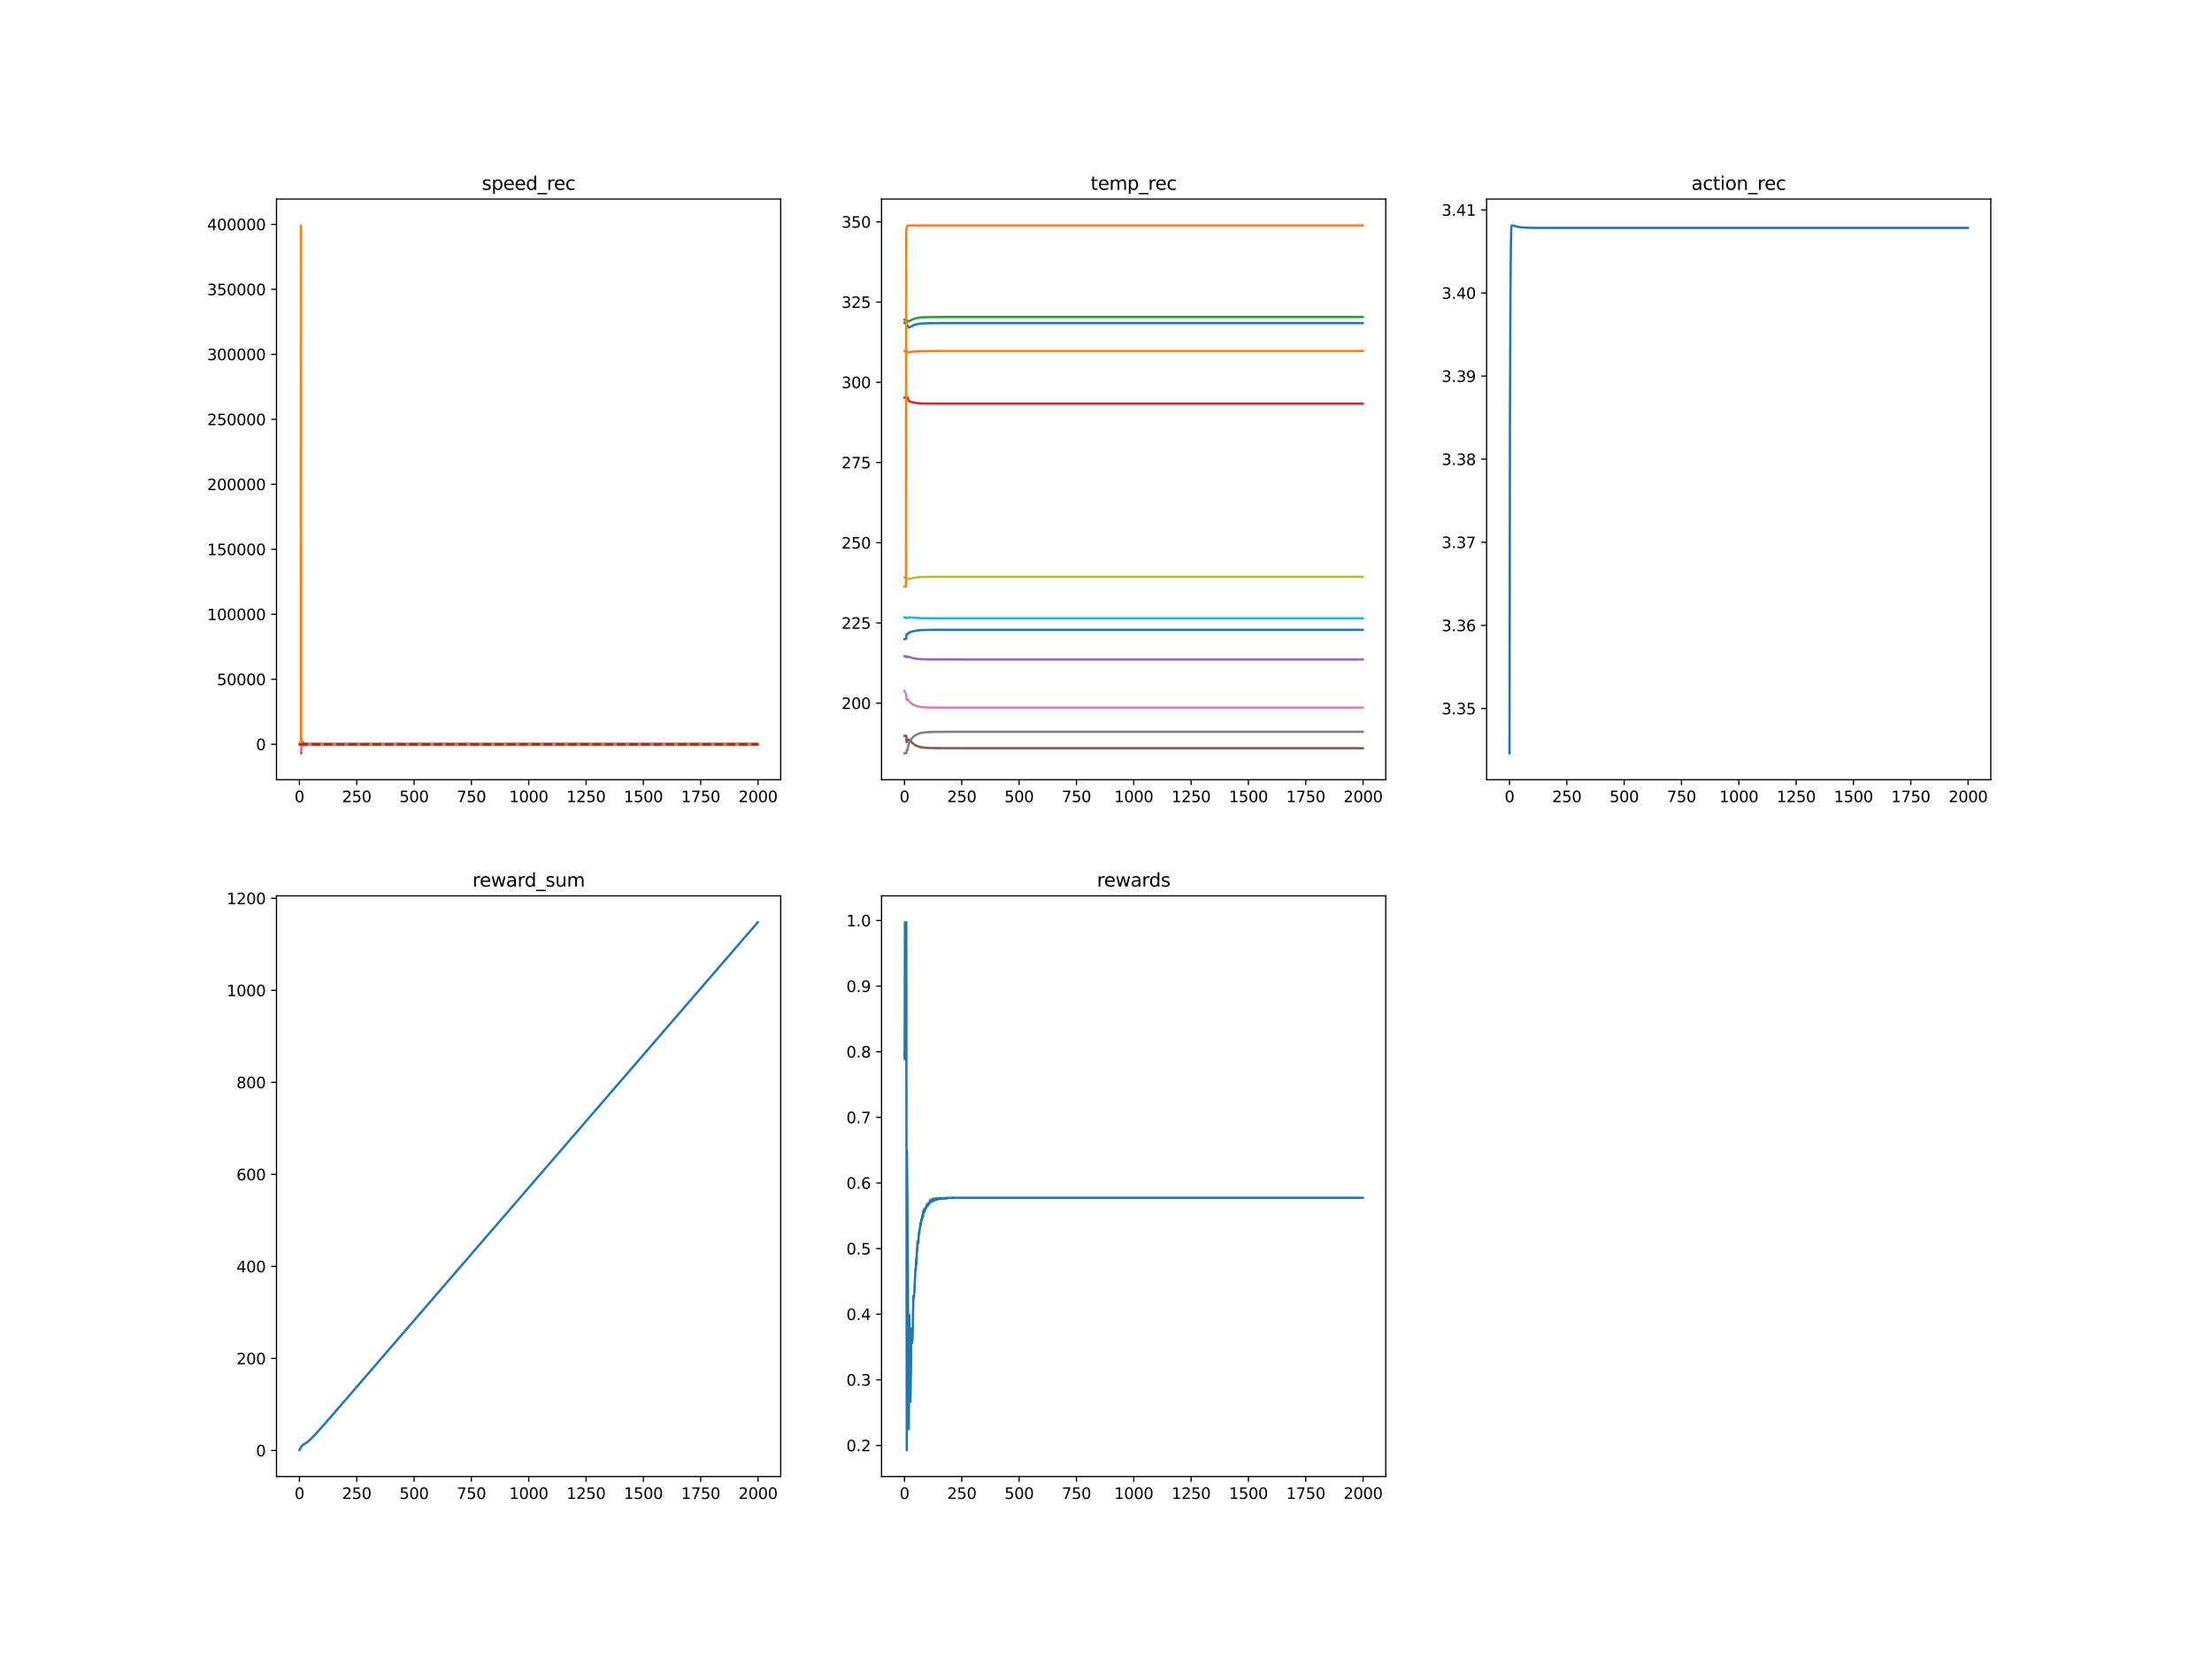 <?xml version="1.0" encoding="utf-8" standalone="no"?>
<!DOCTYPE svg PUBLIC "-//W3C//DTD SVG 1.1//EN"
  "http://www.w3.org/Graphics/SVG/1.1/DTD/svg11.dtd">
<svg xmlns:xlink="http://www.w3.org/1999/xlink" width="1440pt" height="1080pt" viewBox="0 0 1440 1080" xmlns="http://www.w3.org/2000/svg" version="1.1">
 <defs>
  <style type="text/css">*{stroke-linejoin: round; stroke-linecap: butt}</style>
 </defs>
 <g id="figure_1">
  <g id="patch_1">
   <path d="M 0 1080 
L 1440 1080 
L 1440 0 
L 0 0 
z
" style="fill: #ffffff"/>
  </g>
  <g id="axes_1">
   <g id="patch_2">
    <path d="M 180 507.6 
L 508.235 507.6 
L 508.235 129.6 
L 180 129.6 
z
" style="fill: #ffffff"/>
   </g>
   <g id="matplotlib.axis_1">
    <g id="xtick_1">
     <g id="line2d_1">
      <defs>
       <path id="m3f2ab318d7" d="M 0 0 
L 0 3.5 
" style="stroke: #000000; stroke-width: 0.8"/>
      </defs>
      <g>
       <use xlink:href="#m3f2ab318d7" x="194.92" y="507.6" style="stroke: #000000; stroke-width: 0.8"/>
      </g>
     </g>
     <g id="text_1">
      <!-- 0 -->
      <g transform="translate(191.739 522.198)scale(0.1 -0.1)">
       <defs>
        <path id="DejaVuSans-30" d="M 2034 4250 
Q 1547 4250 1301 3770 
Q 1056 3291 1056 2328 
Q 1056 1369 1301 889 
Q 1547 409 2034 409 
Q 2525 409 2770 889 
Q 3016 1369 3016 2328 
Q 3016 3291 2770 3770 
Q 2525 4250 2034 4250 
z
M 2034 4750 
Q 2819 4750 3233 4129 
Q 3647 3509 3647 2328 
Q 3647 1150 3233 529 
Q 2819 -91 2034 -91 
Q 1250 -91 836 529 
Q 422 1150 422 2328 
Q 422 3509 836 4129 
Q 1250 4750 2034 4750 
z
" transform="scale(0.016)"/>
       </defs>
       <use xlink:href="#DejaVuSans-30"/>
      </g>
     </g>
    </g>
    <g id="xtick_2">
     <g id="line2d_2">
      <g>
       <use xlink:href="#m3f2ab318d7" x="232.238" y="507.6" style="stroke: #000000; stroke-width: 0.8"/>
      </g>
     </g>
     <g id="text_2">
      <!-- 250 -->
      <g transform="translate(222.694 522.198)scale(0.1 -0.1)">
       <defs>
        <path id="DejaVuSans-32" d="M 1228 531 
L 3431 531 
L 3431 0 
L 469 0 
L 469 531 
Q 828 903 1448 1529 
Q 2069 2156 2228 2338 
Q 2531 2678 2651 2914 
Q 2772 3150 2772 3378 
Q 2772 3750 2511 3984 
Q 2250 4219 1831 4219 
Q 1534 4219 1204 4116 
Q 875 4013 500 3803 
L 500 4441 
Q 881 4594 1212 4672 
Q 1544 4750 1819 4750 
Q 2544 4750 2975 4387 
Q 3406 4025 3406 3419 
Q 3406 3131 3298 2873 
Q 3191 2616 2906 2266 
Q 2828 2175 2409 1742 
Q 1991 1309 1228 531 
z
" transform="scale(0.016)"/>
        <path id="DejaVuSans-35" d="M 691 4666 
L 3169 4666 
L 3169 4134 
L 1269 4134 
L 1269 2991 
Q 1406 3038 1543 3061 
Q 1681 3084 1819 3084 
Q 2600 3084 3056 2656 
Q 3513 2228 3513 1497 
Q 3513 744 3044 326 
Q 2575 -91 1722 -91 
Q 1428 -91 1123 -41 
Q 819 9 494 109 
L 494 744 
Q 775 591 1075 516 
Q 1375 441 1709 441 
Q 2250 441 2565 725 
Q 2881 1009 2881 1497 
Q 2881 1984 2565 2268 
Q 2250 2553 1709 2553 
Q 1456 2553 1204 2497 
Q 953 2441 691 2322 
L 691 4666 
z
" transform="scale(0.016)"/>
       </defs>
       <use xlink:href="#DejaVuSans-32"/>
       <use xlink:href="#DejaVuSans-35" x="63.623"/>
       <use xlink:href="#DejaVuSans-30" x="127.246"/>
      </g>
     </g>
    </g>
    <g id="xtick_3">
     <g id="line2d_3">
      <g>
       <use xlink:href="#m3f2ab318d7" x="269.556" y="507.6" style="stroke: #000000; stroke-width: 0.8"/>
      </g>
     </g>
     <g id="text_3">
      <!-- 500 -->
      <g transform="translate(260.012 522.198)scale(0.1 -0.1)">
       <use xlink:href="#DejaVuSans-35"/>
       <use xlink:href="#DejaVuSans-30" x="63.623"/>
       <use xlink:href="#DejaVuSans-30" x="127.246"/>
      </g>
     </g>
    </g>
    <g id="xtick_4">
     <g id="line2d_4">
      <g>
       <use xlink:href="#m3f2ab318d7" x="306.874" y="507.6" style="stroke: #000000; stroke-width: 0.8"/>
      </g>
     </g>
     <g id="text_4">
      <!-- 750 -->
      <g transform="translate(297.33 522.198)scale(0.1 -0.1)">
       <defs>
        <path id="DejaVuSans-37" d="M 525 4666 
L 3525 4666 
L 3525 4397 
L 1831 0 
L 1172 0 
L 2766 4134 
L 525 4134 
L 525 4666 
z
" transform="scale(0.016)"/>
       </defs>
       <use xlink:href="#DejaVuSans-37"/>
       <use xlink:href="#DejaVuSans-35" x="63.623"/>
       <use xlink:href="#DejaVuSans-30" x="127.246"/>
      </g>
     </g>
    </g>
    <g id="xtick_5">
     <g id="line2d_5">
      <g>
       <use xlink:href="#m3f2ab318d7" x="344.192" y="507.6" style="stroke: #000000; stroke-width: 0.8"/>
      </g>
     </g>
     <g id="text_5">
      <!-- 1000 -->
      <g transform="translate(331.467 522.198)scale(0.1 -0.1)">
       <defs>
        <path id="DejaVuSans-31" d="M 794 531 
L 1825 531 
L 1825 4091 
L 703 3866 
L 703 4441 
L 1819 4666 
L 2450 4666 
L 2450 531 
L 3481 531 
L 3481 0 
L 794 0 
L 794 531 
z
" transform="scale(0.016)"/>
       </defs>
       <use xlink:href="#DejaVuSans-31"/>
       <use xlink:href="#DejaVuSans-30" x="63.623"/>
       <use xlink:href="#DejaVuSans-30" x="127.246"/>
       <use xlink:href="#DejaVuSans-30" x="190.869"/>
      </g>
     </g>
    </g>
    <g id="xtick_6">
     <g id="line2d_6">
      <g>
       <use xlink:href="#m3f2ab318d7" x="381.51" y="507.6" style="stroke: #000000; stroke-width: 0.8"/>
      </g>
     </g>
     <g id="text_6">
      <!-- 1250 -->
      <g transform="translate(368.785 522.198)scale(0.1 -0.1)">
       <use xlink:href="#DejaVuSans-31"/>
       <use xlink:href="#DejaVuSans-32" x="63.623"/>
       <use xlink:href="#DejaVuSans-35" x="127.246"/>
       <use xlink:href="#DejaVuSans-30" x="190.869"/>
      </g>
     </g>
    </g>
    <g id="xtick_7">
     <g id="line2d_7">
      <g>
       <use xlink:href="#m3f2ab318d7" x="418.829" y="507.6" style="stroke: #000000; stroke-width: 0.8"/>
      </g>
     </g>
     <g id="text_7">
      <!-- 1500 -->
      <g transform="translate(406.104 522.198)scale(0.1 -0.1)">
       <use xlink:href="#DejaVuSans-31"/>
       <use xlink:href="#DejaVuSans-35" x="63.623"/>
       <use xlink:href="#DejaVuSans-30" x="127.246"/>
       <use xlink:href="#DejaVuSans-30" x="190.869"/>
      </g>
     </g>
    </g>
    <g id="xtick_8">
     <g id="line2d_8">
      <g>
       <use xlink:href="#m3f2ab318d7" x="456.147" y="507.6" style="stroke: #000000; stroke-width: 0.8"/>
      </g>
     </g>
     <g id="text_8">
      <!-- 1750 -->
      <g transform="translate(443.422 522.198)scale(0.1 -0.1)">
       <use xlink:href="#DejaVuSans-31"/>
       <use xlink:href="#DejaVuSans-37" x="63.623"/>
       <use xlink:href="#DejaVuSans-35" x="127.246"/>
       <use xlink:href="#DejaVuSans-30" x="190.869"/>
      </g>
     </g>
    </g>
    <g id="xtick_9">
     <g id="line2d_9">
      <g>
       <use xlink:href="#m3f2ab318d7" x="493.465" y="507.6" style="stroke: #000000; stroke-width: 0.8"/>
      </g>
     </g>
     <g id="text_9">
      <!-- 2000 -->
      <g transform="translate(480.74 522.198)scale(0.1 -0.1)">
       <use xlink:href="#DejaVuSans-32"/>
       <use xlink:href="#DejaVuSans-30" x="63.623"/>
       <use xlink:href="#DejaVuSans-30" x="127.246"/>
       <use xlink:href="#DejaVuSans-30" x="190.869"/>
      </g>
     </g>
    </g>
   </g>
   <g id="matplotlib.axis_2">
    <g id="ytick_1">
     <g id="line2d_10">
      <defs>
       <path id="m4d1d1e078c" d="M 0 0 
L -3.5 0 
" style="stroke: #000000; stroke-width: 0.8"/>
      </defs>
      <g>
       <use xlink:href="#m4d1d1e078c" x="180" y="484.523" style="stroke: #000000; stroke-width: 0.8"/>
      </g>
     </g>
     <g id="text_10">
      <!-- 0 -->
      <g transform="translate(166.637 488.322)scale(0.1 -0.1)">
       <use xlink:href="#DejaVuSans-30"/>
      </g>
     </g>
    </g>
    <g id="ytick_2">
     <g id="line2d_11">
      <g>
       <use xlink:href="#m4d1d1e078c" x="180" y="442.216" style="stroke: #000000; stroke-width: 0.8"/>
      </g>
     </g>
     <g id="text_11">
      <!-- 50000 -->
      <g transform="translate(141.188 446.015)scale(0.1 -0.1)">
       <use xlink:href="#DejaVuSans-35"/>
       <use xlink:href="#DejaVuSans-30" x="63.623"/>
       <use xlink:href="#DejaVuSans-30" x="127.246"/>
       <use xlink:href="#DejaVuSans-30" x="190.869"/>
       <use xlink:href="#DejaVuSans-30" x="254.492"/>
      </g>
     </g>
    </g>
    <g id="ytick_3">
     <g id="line2d_12">
      <g>
       <use xlink:href="#m4d1d1e078c" x="180" y="399.909" style="stroke: #000000; stroke-width: 0.8"/>
      </g>
     </g>
     <g id="text_12">
      <!-- 100000 -->
      <g transform="translate(134.825 403.708)scale(0.1 -0.1)">
       <use xlink:href="#DejaVuSans-31"/>
       <use xlink:href="#DejaVuSans-30" x="63.623"/>
       <use xlink:href="#DejaVuSans-30" x="127.246"/>
       <use xlink:href="#DejaVuSans-30" x="190.869"/>
       <use xlink:href="#DejaVuSans-30" x="254.492"/>
       <use xlink:href="#DejaVuSans-30" x="318.115"/>
      </g>
     </g>
    </g>
    <g id="ytick_4">
     <g id="line2d_13">
      <g>
       <use xlink:href="#m4d1d1e078c" x="180" y="357.602" style="stroke: #000000; stroke-width: 0.8"/>
      </g>
     </g>
     <g id="text_13">
      <!-- 150000 -->
      <g transform="translate(134.825 361.401)scale(0.1 -0.1)">
       <use xlink:href="#DejaVuSans-31"/>
       <use xlink:href="#DejaVuSans-35" x="63.623"/>
       <use xlink:href="#DejaVuSans-30" x="127.246"/>
       <use xlink:href="#DejaVuSans-30" x="190.869"/>
       <use xlink:href="#DejaVuSans-30" x="254.492"/>
       <use xlink:href="#DejaVuSans-30" x="318.115"/>
      </g>
     </g>
    </g>
    <g id="ytick_5">
     <g id="line2d_14">
      <g>
       <use xlink:href="#m4d1d1e078c" x="180" y="315.295" style="stroke: #000000; stroke-width: 0.8"/>
      </g>
     </g>
     <g id="text_14">
      <!-- 200000 -->
      <g transform="translate(134.825 319.095)scale(0.1 -0.1)">
       <use xlink:href="#DejaVuSans-32"/>
       <use xlink:href="#DejaVuSans-30" x="63.623"/>
       <use xlink:href="#DejaVuSans-30" x="127.246"/>
       <use xlink:href="#DejaVuSans-30" x="190.869"/>
       <use xlink:href="#DejaVuSans-30" x="254.492"/>
       <use xlink:href="#DejaVuSans-30" x="318.115"/>
      </g>
     </g>
    </g>
    <g id="ytick_6">
     <g id="line2d_15">
      <g>
       <use xlink:href="#m4d1d1e078c" x="180" y="272.988" style="stroke: #000000; stroke-width: 0.8"/>
      </g>
     </g>
     <g id="text_15">
      <!-- 250000 -->
      <g transform="translate(134.825 276.788)scale(0.1 -0.1)">
       <use xlink:href="#DejaVuSans-32"/>
       <use xlink:href="#DejaVuSans-35" x="63.623"/>
       <use xlink:href="#DejaVuSans-30" x="127.246"/>
       <use xlink:href="#DejaVuSans-30" x="190.869"/>
       <use xlink:href="#DejaVuSans-30" x="254.492"/>
       <use xlink:href="#DejaVuSans-30" x="318.115"/>
      </g>
     </g>
    </g>
    <g id="ytick_7">
     <g id="line2d_16">
      <g>
       <use xlink:href="#m4d1d1e078c" x="180" y="230.682" style="stroke: #000000; stroke-width: 0.8"/>
      </g>
     </g>
     <g id="text_16">
      <!-- 300000 -->
      <g transform="translate(134.825 234.481)scale(0.1 -0.1)">
       <defs>
        <path id="DejaVuSans-33" d="M 2597 2516 
Q 3050 2419 3304 2112 
Q 3559 1806 3559 1356 
Q 3559 666 3084 287 
Q 2609 -91 1734 -91 
Q 1441 -91 1130 -33 
Q 819 25 488 141 
L 488 750 
Q 750 597 1062 519 
Q 1375 441 1716 441 
Q 2309 441 2620 675 
Q 2931 909 2931 1356 
Q 2931 1769 2642 2001 
Q 2353 2234 1838 2234 
L 1294 2234 
L 1294 2753 
L 1863 2753 
Q 2328 2753 2575 2939 
Q 2822 3125 2822 3475 
Q 2822 3834 2567 4026 
Q 2313 4219 1838 4219 
Q 1578 4219 1281 4162 
Q 984 4106 628 3988 
L 628 4550 
Q 988 4650 1302 4700 
Q 1616 4750 1894 4750 
Q 2613 4750 3031 4423 
Q 3450 4097 3450 3541 
Q 3450 3153 3228 2886 
Q 3006 2619 2597 2516 
z
" transform="scale(0.016)"/>
       </defs>
       <use xlink:href="#DejaVuSans-33"/>
       <use xlink:href="#DejaVuSans-30" x="63.623"/>
       <use xlink:href="#DejaVuSans-30" x="127.246"/>
       <use xlink:href="#DejaVuSans-30" x="190.869"/>
       <use xlink:href="#DejaVuSans-30" x="254.492"/>
       <use xlink:href="#DejaVuSans-30" x="318.115"/>
      </g>
     </g>
    </g>
    <g id="ytick_8">
     <g id="line2d_17">
      <g>
       <use xlink:href="#m4d1d1e078c" x="180" y="188.375" style="stroke: #000000; stroke-width: 0.8"/>
      </g>
     </g>
     <g id="text_17">
      <!-- 350000 -->
      <g transform="translate(134.825 192.174)scale(0.1 -0.1)">
       <use xlink:href="#DejaVuSans-33"/>
       <use xlink:href="#DejaVuSans-35" x="63.623"/>
       <use xlink:href="#DejaVuSans-30" x="127.246"/>
       <use xlink:href="#DejaVuSans-30" x="190.869"/>
       <use xlink:href="#DejaVuSans-30" x="254.492"/>
       <use xlink:href="#DejaVuSans-30" x="318.115"/>
      </g>
     </g>
    </g>
    <g id="ytick_9">
     <g id="line2d_18">
      <g>
       <use xlink:href="#m4d1d1e078c" x="180" y="146.068" style="stroke: #000000; stroke-width: 0.8"/>
      </g>
     </g>
     <g id="text_18">
      <!-- 400000 -->
      <g transform="translate(134.825 149.867)scale(0.1 -0.1)">
       <defs>
        <path id="DejaVuSans-34" d="M 2419 4116 
L 825 1625 
L 2419 1625 
L 2419 4116 
z
M 2253 4666 
L 3047 4666 
L 3047 1625 
L 3713 1625 
L 3713 1100 
L 3047 1100 
L 3047 0 
L 2419 0 
L 2419 1100 
L 313 1100 
L 313 1709 
L 2253 4666 
z
" transform="scale(0.016)"/>
       </defs>
       <use xlink:href="#DejaVuSans-34"/>
       <use xlink:href="#DejaVuSans-30" x="63.623"/>
       <use xlink:href="#DejaVuSans-30" x="127.246"/>
       <use xlink:href="#DejaVuSans-30" x="190.869"/>
       <use xlink:href="#DejaVuSans-30" x="254.492"/>
       <use xlink:href="#DejaVuSans-30" x="318.115"/>
      </g>
     </g>
    </g>
   </g>
   <g id="line2d_19">
    <path d="M 194.92 484.765 
L 195.965 484.77 
L 196.114 487.715 
L 196.263 484.537 
L 197.457 484.944 
L 197.607 484.354 
L 197.756 484.506 
L 199.547 484.417 
L 201.04 484.436 
L 211.788 484.52 
L 226.118 484.523 
L 493.316 484.523 
L 493.316 484.523 
" clip-path="url(#pfea1f5bed7)" style="fill: none; stroke: #1f77b4; stroke-width: 1.5; stroke-linecap: square"/>
   </g>
   <g id="line2d_20">
    <path d="M 194.92 484.535 
L 195.965 484.533 
L 196.114 484.853 
L 196.263 484.546 
L 197.159 484.611 
L 197.905 484.527 
L 202.831 484.508 
L 231.641 484.523 
L 493.316 484.523 
L 493.316 484.523 
" clip-path="url(#pfea1f5bed7)" style="fill: none; stroke: #ff7f0e; stroke-width: 1.5; stroke-linecap: square"/>
   </g>
   <g id="line2d_21">
    <path d="M 194.92 484.538 
L 195.965 484.538 
L 196.114 482.087 
L 196.263 484.53 
L 197.308 484.658 
L 197.457 484.583 
L 197.607 484.237 
L 197.756 484.492 
L 199.099 484.413 
L 199.547 484.421 
L 201.04 484.444 
L 214.176 484.521 
L 302.247 484.523 
L 493.316 484.523 
L 493.316 484.523 
" clip-path="url(#pfea1f5bed7)" style="fill: none; stroke: #2ca02c; stroke-width: 1.5; stroke-linecap: square"/>
   </g>
   <g id="line2d_22">
    <path d="M 194.92 484.52 
L 195.965 484.521 
L 196.114 483.986 
L 196.263 484.571 
L 196.86 484.833 
L 197.308 485.253 
L 197.457 485.433 
L 197.756 484.565 
L 199.099 484.592 
L 199.846 484.591 
L 235.82 484.523 
L 493.316 484.523 
L 493.316 484.523 
" clip-path="url(#pfea1f5bed7)" style="fill: none; stroke: #d62728; stroke-width: 1.5; stroke-linecap: square"/>
   </g>
   <g id="line2d_23">
    <path d="M 194.92 484.523 
L 195.965 484.523 
L 196.114 485.503 
L 196.263 484.516 
L 197.457 484.434 
L 197.607 484.739 
L 197.756 484.534 
L 199.697 484.591 
L 205.07 484.537 
L 221.789 484.523 
L 340.759 484.523 
L 493.316 484.523 
L 493.316 484.523 
" clip-path="url(#pfea1f5bed7)" style="fill: none; stroke: #9467bd; stroke-width: 1.5; stroke-linecap: square"/>
   </g>
   <g id="line2d_24">
    <path d="M 194.92 484.523 
L 195.965 484.523 
L 196.114 490.418 
L 196.263 484.412 
L 197.01 484.119 
L 197.308 484.23 
L 197.457 484.407 
L 197.607 485 
L 197.756 484.547 
L 199.099 484.734 
L 199.398 484.699 
L 200.144 484.744 
L 201.339 484.68 
L 204.772 484.574 
L 268.66 484.523 
L 493.316 484.523 
L 493.316 484.523 
" clip-path="url(#pfea1f5bed7)" style="fill: none; stroke: #8c564b; stroke-width: 1.5; stroke-linecap: square"/>
   </g>
   <g id="line2d_25">
    <path d="M 194.92 484.953 
L 195.965 484.96 
L 196.114 489.357 
L 196.263 484.524 
L 196.86 484.438 
L 197.159 484.653 
L 197.457 485.244 
L 197.607 485.104 
L 197.756 484.577 
L 198.95 484.774 
L 199.249 484.636 
L 200.144 484.684 
L 201.637 484.614 
L 207.906 484.537 
L 220.744 484.523 
L 291.947 484.523 
L 493.316 484.523 
L 493.316 484.523 
" clip-path="url(#pfea1f5bed7)" style="fill: none; stroke: #e377c2; stroke-width: 1.5; stroke-linecap: square"/>
   </g>
   <g id="line2d_26">
    <path d="M 194.92 484.523 
L 195.965 484.523 
L 196.114 482.337 
L 196.263 484.327 
L 197.01 483.665 
L 197.457 483.011 
L 197.756 484.29 
L 198.652 484.043 
L 198.95 484.14 
L 199.249 484.313 
L 199.995 484.255 
L 201.936 484.392 
L 212.982 484.516 
L 254.927 484.523 
L 493.316 484.523 
L 493.316 484.523 
" clip-path="url(#pfea1f5bed7)" style="fill: none; stroke: #7f7f7f; stroke-width: 1.5; stroke-linecap: square"/>
   </g>
   <g id="line2d_27">
    <path d="M 194.92 484.508 
L 195.965 484.512 
L 196.114 485.941 
L 196.263 484.534 
L 201.488 484.484 
L 207.608 484.518 
L 231.939 484.523 
L 493.316 484.523 
L 493.316 484.523 
" clip-path="url(#pfea1f5bed7)" style="fill: none; stroke: #bcbd22; stroke-width: 1.5; stroke-linecap: square"/>
   </g>
   <g id="line2d_28">
    <path d="M 194.92 484.554 
L 195.218 484.487 
L 195.666 484.538 
L 195.965 484.496 
L 196.114 485.324 
L 196.263 484.493 
L 197.308 484.402 
L 198.204 484.536 
L 202.831 484.536 
L 217.012 484.523 
L 395.841 484.523 
L 493.316 484.523 
L 493.316 484.523 
" clip-path="url(#pfea1f5bed7)" style="fill: none; stroke: #17becf; stroke-width: 1.5; stroke-linecap: square"/>
   </g>
   <g id="line2d_29">
    <path d="M 194.92 484.458 
L 195.965 484.458 
L 196.114 480.517 
L 196.263 484.507 
L 197.159 484.269 
L 197.457 484.163 
L 197.756 484.483 
L 199.249 484.473 
L 201.189 484.473 
L 209.548 484.519 
L 229.85 484.523 
L 493.316 484.523 
L 493.316 484.523 
" clip-path="url(#pfea1f5bed7)" style="fill: none; stroke: #1f77b4; stroke-width: 1.5; stroke-linecap: square"/>
   </g>
   <g id="line2d_30">
    <path d="M 194.92 484.523 
L 195.815 484.523 
L 195.965 146.782 
L 196.114 482.476 
L 196.413 483.82 
L 196.711 484.232 
L 197.159 484.473 
L 197.905 484.523 
L 375.987 484.523 
L 493.316 484.523 
L 493.316 484.523 
" clip-path="url(#pfea1f5bed7)" style="fill: none; stroke: #ff7f0e; stroke-width: 1.5; stroke-linecap: square"/>
   </g>
   <g id="line2d_31">
    <path d="M 194.92 484.57 
L 493.316 484.57 
L 493.316 484.57 
" clip-path="url(#pfea1f5bed7)" style="fill: none; stroke-dasharray: 5.55,2.4; stroke-dashoffset: 0; stroke: #ff0000; stroke-width: 1.5"/>
   </g>
   <g id="patch_3">
    <path d="M 180 507.6 
L 180 129.6 
" style="fill: none; stroke: #000000; stroke-width: 0.8; stroke-linejoin: miter; stroke-linecap: square"/>
   </g>
   <g id="patch_4">
    <path d="M 508.235 507.6 
L 508.235 129.6 
" style="fill: none; stroke: #000000; stroke-width: 0.8; stroke-linejoin: miter; stroke-linecap: square"/>
   </g>
   <g id="patch_5">
    <path d="M 180 507.6 
L 508.235 507.6 
" style="fill: none; stroke: #000000; stroke-width: 0.8; stroke-linejoin: miter; stroke-linecap: square"/>
   </g>
   <g id="patch_6">
    <path d="M 180 129.6 
L 508.235 129.6 
" style="fill: none; stroke: #000000; stroke-width: 0.8; stroke-linejoin: miter; stroke-linecap: square"/>
   </g>
   <g id="text_19">
    <!-- speed_rec -->
    <g transform="translate(313.668 123.6)scale(0.12 -0.12)">
     <defs>
      <path id="DejaVuSans-73" d="M 2834 3397 
L 2834 2853 
Q 2591 2978 2328 3040 
Q 2066 3103 1784 3103 
Q 1356 3103 1142 2972 
Q 928 2841 928 2578 
Q 928 2378 1081 2264 
Q 1234 2150 1697 2047 
L 1894 2003 
Q 2506 1872 2764 1633 
Q 3022 1394 3022 966 
Q 3022 478 2636 193 
Q 2250 -91 1575 -91 
Q 1294 -91 989 -36 
Q 684 19 347 128 
L 347 722 
Q 666 556 975 473 
Q 1284 391 1588 391 
Q 1994 391 2212 530 
Q 2431 669 2431 922 
Q 2431 1156 2273 1281 
Q 2116 1406 1581 1522 
L 1381 1569 
Q 847 1681 609 1914 
Q 372 2147 372 2553 
Q 372 3047 722 3315 
Q 1072 3584 1716 3584 
Q 2034 3584 2315 3537 
Q 2597 3491 2834 3397 
z
" transform="scale(0.016)"/>
      <path id="DejaVuSans-70" d="M 1159 525 
L 1159 -1331 
L 581 -1331 
L 581 3500 
L 1159 3500 
L 1159 2969 
Q 1341 3281 1617 3432 
Q 1894 3584 2278 3584 
Q 2916 3584 3314 3078 
Q 3713 2572 3713 1747 
Q 3713 922 3314 415 
Q 2916 -91 2278 -91 
Q 1894 -91 1617 61 
Q 1341 213 1159 525 
z
M 3116 1747 
Q 3116 2381 2855 2742 
Q 2594 3103 2138 3103 
Q 1681 3103 1420 2742 
Q 1159 2381 1159 1747 
Q 1159 1113 1420 752 
Q 1681 391 2138 391 
Q 2594 391 2855 752 
Q 3116 1113 3116 1747 
z
" transform="scale(0.016)"/>
      <path id="DejaVuSans-65" d="M 3597 1894 
L 3597 1613 
L 953 1613 
Q 991 1019 1311 708 
Q 1631 397 2203 397 
Q 2534 397 2845 478 
Q 3156 559 3463 722 
L 3463 178 
Q 3153 47 2828 -22 
Q 2503 -91 2169 -91 
Q 1331 -91 842 396 
Q 353 884 353 1716 
Q 353 2575 817 3079 
Q 1281 3584 2069 3584 
Q 2775 3584 3186 3129 
Q 3597 2675 3597 1894 
z
M 3022 2063 
Q 3016 2534 2758 2815 
Q 2500 3097 2075 3097 
Q 1594 3097 1305 2825 
Q 1016 2553 972 2059 
L 3022 2063 
z
" transform="scale(0.016)"/>
      <path id="DejaVuSans-64" d="M 2906 2969 
L 2906 4863 
L 3481 4863 
L 3481 0 
L 2906 0 
L 2906 525 
Q 2725 213 2448 61 
Q 2172 -91 1784 -91 
Q 1150 -91 751 415 
Q 353 922 353 1747 
Q 353 2572 751 3078 
Q 1150 3584 1784 3584 
Q 2172 3584 2448 3432 
Q 2725 3281 2906 2969 
z
M 947 1747 
Q 947 1113 1208 752 
Q 1469 391 1925 391 
Q 2381 391 2643 752 
Q 2906 1113 2906 1747 
Q 2906 2381 2643 2742 
Q 2381 3103 1925 3103 
Q 1469 3103 1208 2742 
Q 947 2381 947 1747 
z
" transform="scale(0.016)"/>
      <path id="DejaVuSans-5f" d="M 3263 -1063 
L 3263 -1509 
L -63 -1509 
L -63 -1063 
L 3263 -1063 
z
" transform="scale(0.016)"/>
      <path id="DejaVuSans-72" d="M 2631 2963 
Q 2534 3019 2420 3045 
Q 2306 3072 2169 3072 
Q 1681 3072 1420 2755 
Q 1159 2438 1159 1844 
L 1159 0 
L 581 0 
L 581 3500 
L 1159 3500 
L 1159 2956 
Q 1341 3275 1631 3429 
Q 1922 3584 2338 3584 
Q 2397 3584 2469 3576 
Q 2541 3569 2628 3553 
L 2631 2963 
z
" transform="scale(0.016)"/>
      <path id="DejaVuSans-63" d="M 3122 3366 
L 3122 2828 
Q 2878 2963 2633 3030 
Q 2388 3097 2138 3097 
Q 1578 3097 1268 2742 
Q 959 2388 959 1747 
Q 959 1106 1268 751 
Q 1578 397 2138 397 
Q 2388 397 2633 464 
Q 2878 531 3122 666 
L 3122 134 
Q 2881 22 2623 -34 
Q 2366 -91 2075 -91 
Q 1284 -91 818 406 
Q 353 903 353 1747 
Q 353 2603 823 3093 
Q 1294 3584 2113 3584 
Q 2378 3584 2631 3529 
Q 2884 3475 3122 3366 
z
" transform="scale(0.016)"/>
     </defs>
     <use xlink:href="#DejaVuSans-73"/>
     <use xlink:href="#DejaVuSans-70" x="52.1"/>
     <use xlink:href="#DejaVuSans-65" x="115.576"/>
     <use xlink:href="#DejaVuSans-65" x="177.1"/>
     <use xlink:href="#DejaVuSans-64" x="238.623"/>
     <use xlink:href="#DejaVuSans-5f" x="302.1"/>
     <use xlink:href="#DejaVuSans-72" x="352.1"/>
     <use xlink:href="#DejaVuSans-65" x="390.963"/>
     <use xlink:href="#DejaVuSans-63" x="452.486"/>
    </g>
   </g>
  </g>
  <g id="axes_2">
   <g id="patch_7">
    <path d="M 573.882 507.6 
L 902.118 507.6 
L 902.118 129.6 
L 573.882 129.6 
z
" style="fill: #ffffff"/>
   </g>
   <g id="matplotlib.axis_3">
    <g id="xtick_10">
     <g id="line2d_32">
      <g>
       <use xlink:href="#m3f2ab318d7" x="588.802" y="507.6" style="stroke: #000000; stroke-width: 0.8"/>
      </g>
     </g>
     <g id="text_20">
      <!-- 0 -->
      <g transform="translate(585.621 522.198)scale(0.1 -0.1)">
       <use xlink:href="#DejaVuSans-30"/>
      </g>
     </g>
    </g>
    <g id="xtick_11">
     <g id="line2d_33">
      <g>
       <use xlink:href="#m3f2ab318d7" x="626.12" y="507.6" style="stroke: #000000; stroke-width: 0.8"/>
      </g>
     </g>
     <g id="text_21">
      <!-- 250 -->
      <g transform="translate(616.577 522.198)scale(0.1 -0.1)">
       <use xlink:href="#DejaVuSans-32"/>
       <use xlink:href="#DejaVuSans-35" x="63.623"/>
       <use xlink:href="#DejaVuSans-30" x="127.246"/>
      </g>
     </g>
    </g>
    <g id="xtick_12">
     <g id="line2d_34">
      <g>
       <use xlink:href="#m3f2ab318d7" x="663.438" y="507.6" style="stroke: #000000; stroke-width: 0.8"/>
      </g>
     </g>
     <g id="text_22">
      <!-- 500 -->
      <g transform="translate(653.895 522.198)scale(0.1 -0.1)">
       <use xlink:href="#DejaVuSans-35"/>
       <use xlink:href="#DejaVuSans-30" x="63.623"/>
       <use xlink:href="#DejaVuSans-30" x="127.246"/>
      </g>
     </g>
    </g>
    <g id="xtick_13">
     <g id="line2d_35">
      <g>
       <use xlink:href="#m3f2ab318d7" x="700.757" y="507.6" style="stroke: #000000; stroke-width: 0.8"/>
      </g>
     </g>
     <g id="text_23">
      <!-- 750 -->
      <g transform="translate(691.213 522.198)scale(0.1 -0.1)">
       <use xlink:href="#DejaVuSans-37"/>
       <use xlink:href="#DejaVuSans-35" x="63.623"/>
       <use xlink:href="#DejaVuSans-30" x="127.246"/>
      </g>
     </g>
    </g>
    <g id="xtick_14">
     <g id="line2d_36">
      <g>
       <use xlink:href="#m3f2ab318d7" x="738.075" y="507.6" style="stroke: #000000; stroke-width: 0.8"/>
      </g>
     </g>
     <g id="text_24">
      <!-- 1000 -->
      <g transform="translate(725.35 522.198)scale(0.1 -0.1)">
       <use xlink:href="#DejaVuSans-31"/>
       <use xlink:href="#DejaVuSans-30" x="63.623"/>
       <use xlink:href="#DejaVuSans-30" x="127.246"/>
       <use xlink:href="#DejaVuSans-30" x="190.869"/>
      </g>
     </g>
    </g>
    <g id="xtick_15">
     <g id="line2d_37">
      <g>
       <use xlink:href="#m3f2ab318d7" x="775.393" y="507.6" style="stroke: #000000; stroke-width: 0.8"/>
      </g>
     </g>
     <g id="text_25">
      <!-- 1250 -->
      <g transform="translate(762.668 522.198)scale(0.1 -0.1)">
       <use xlink:href="#DejaVuSans-31"/>
       <use xlink:href="#DejaVuSans-32" x="63.623"/>
       <use xlink:href="#DejaVuSans-35" x="127.246"/>
       <use xlink:href="#DejaVuSans-30" x="190.869"/>
      </g>
     </g>
    </g>
    <g id="xtick_16">
     <g id="line2d_38">
      <g>
       <use xlink:href="#m3f2ab318d7" x="812.711" y="507.6" style="stroke: #000000; stroke-width: 0.8"/>
      </g>
     </g>
     <g id="text_26">
      <!-- 1500 -->
      <g transform="translate(799.986 522.198)scale(0.1 -0.1)">
       <use xlink:href="#DejaVuSans-31"/>
       <use xlink:href="#DejaVuSans-35" x="63.623"/>
       <use xlink:href="#DejaVuSans-30" x="127.246"/>
       <use xlink:href="#DejaVuSans-30" x="190.869"/>
      </g>
     </g>
    </g>
    <g id="xtick_17">
     <g id="line2d_39">
      <g>
       <use xlink:href="#m3f2ab318d7" x="850.029" y="507.6" style="stroke: #000000; stroke-width: 0.8"/>
      </g>
     </g>
     <g id="text_27">
      <!-- 1750 -->
      <g transform="translate(837.304 522.198)scale(0.1 -0.1)">
       <use xlink:href="#DejaVuSans-31"/>
       <use xlink:href="#DejaVuSans-37" x="63.623"/>
       <use xlink:href="#DejaVuSans-35" x="127.246"/>
       <use xlink:href="#DejaVuSans-30" x="190.869"/>
      </g>
     </g>
    </g>
    <g id="xtick_18">
     <g id="line2d_40">
      <g>
       <use xlink:href="#m3f2ab318d7" x="887.347" y="507.6" style="stroke: #000000; stroke-width: 0.8"/>
      </g>
     </g>
     <g id="text_28">
      <!-- 2000 -->
      <g transform="translate(874.622 522.198)scale(0.1 -0.1)">
       <use xlink:href="#DejaVuSans-32"/>
       <use xlink:href="#DejaVuSans-30" x="63.623"/>
       <use xlink:href="#DejaVuSans-30" x="127.246"/>
       <use xlink:href="#DejaVuSans-30" x="190.869"/>
      </g>
     </g>
    </g>
   </g>
   <g id="matplotlib.axis_4">
    <g id="ytick_10">
     <g id="line2d_41">
      <g>
       <use xlink:href="#m4d1d1e078c" x="573.882" y="457.751" style="stroke: #000000; stroke-width: 0.8"/>
      </g>
     </g>
     <g id="text_29">
      <!-- 200 -->
      <g transform="translate(547.795 461.55)scale(0.1 -0.1)">
       <use xlink:href="#DejaVuSans-32"/>
       <use xlink:href="#DejaVuSans-30" x="63.623"/>
       <use xlink:href="#DejaVuSans-30" x="127.246"/>
      </g>
     </g>
    </g>
    <g id="ytick_11">
     <g id="line2d_42">
      <g>
       <use xlink:href="#m4d1d1e078c" x="573.882" y="405.532" style="stroke: #000000; stroke-width: 0.8"/>
      </g>
     </g>
     <g id="text_30">
      <!-- 225 -->
      <g transform="translate(547.795 409.331)scale(0.1 -0.1)">
       <use xlink:href="#DejaVuSans-32"/>
       <use xlink:href="#DejaVuSans-32" x="63.623"/>
       <use xlink:href="#DejaVuSans-35" x="127.246"/>
      </g>
     </g>
    </g>
    <g id="ytick_12">
     <g id="line2d_43">
      <g>
       <use xlink:href="#m4d1d1e078c" x="573.882" y="353.313" style="stroke: #000000; stroke-width: 0.8"/>
      </g>
     </g>
     <g id="text_31">
      <!-- 250 -->
      <g transform="translate(547.795 357.112)scale(0.1 -0.1)">
       <use xlink:href="#DejaVuSans-32"/>
       <use xlink:href="#DejaVuSans-35" x="63.623"/>
       <use xlink:href="#DejaVuSans-30" x="127.246"/>
      </g>
     </g>
    </g>
    <g id="ytick_13">
     <g id="line2d_44">
      <g>
       <use xlink:href="#m4d1d1e078c" x="573.882" y="301.094" style="stroke: #000000; stroke-width: 0.8"/>
      </g>
     </g>
     <g id="text_32">
      <!-- 275 -->
      <g transform="translate(547.795 304.893)scale(0.1 -0.1)">
       <use xlink:href="#DejaVuSans-32"/>
       <use xlink:href="#DejaVuSans-37" x="63.623"/>
       <use xlink:href="#DejaVuSans-35" x="127.246"/>
      </g>
     </g>
    </g>
    <g id="ytick_14">
     <g id="line2d_45">
      <g>
       <use xlink:href="#m4d1d1e078c" x="573.882" y="248.874" style="stroke: #000000; stroke-width: 0.8"/>
      </g>
     </g>
     <g id="text_33">
      <!-- 300 -->
      <g transform="translate(547.795 252.674)scale(0.1 -0.1)">
       <use xlink:href="#DejaVuSans-33"/>
       <use xlink:href="#DejaVuSans-30" x="63.623"/>
       <use xlink:href="#DejaVuSans-30" x="127.246"/>
      </g>
     </g>
    </g>
    <g id="ytick_15">
     <g id="line2d_46">
      <g>
       <use xlink:href="#m4d1d1e078c" x="573.882" y="196.655" style="stroke: #000000; stroke-width: 0.8"/>
      </g>
     </g>
     <g id="text_34">
      <!-- 325 -->
      <g transform="translate(547.795 200.455)scale(0.1 -0.1)">
       <use xlink:href="#DejaVuSans-33"/>
       <use xlink:href="#DejaVuSans-32" x="63.623"/>
       <use xlink:href="#DejaVuSans-35" x="127.246"/>
      </g>
     </g>
    </g>
    <g id="ytick_16">
     <g id="line2d_47">
      <g>
       <use xlink:href="#m4d1d1e078c" x="573.882" y="144.436" style="stroke: #000000; stroke-width: 0.8"/>
      </g>
     </g>
     <g id="text_35">
      <!-- 350 -->
      <g transform="translate(547.795 148.235)scale(0.1 -0.1)">
       <use xlink:href="#DejaVuSans-33"/>
       <use xlink:href="#DejaVuSans-35" x="63.623"/>
       <use xlink:href="#DejaVuSans-30" x="127.246"/>
      </g>
     </g>
    </g>
   </g>
   <g id="line2d_48">
    <path d="M 588.802 208.082 
L 589.996 209.444 
L 590.146 211.633 
L 590.593 211.775 
L 590.892 212.108 
L 591.489 213.207 
L 591.788 213.079 
L 592.385 212.917 
L 595.221 211.557 
L 596.564 211.153 
L 598.505 210.79 
L 601.49 210.517 
L 606.416 210.369 
L 617.612 210.326 
L 879.734 210.325 
L 887.198 210.325 
L 887.198 210.325 
" clip-path="url(#pbbf3a1b173)" style="fill: none; stroke: #1f77b4; stroke-width: 1.5; stroke-linecap: square"/>
   </g>
   <g id="line2d_49">
    <path d="M 588.802 228.597 
L 589.996 228.662 
L 590.146 228.889 
L 590.743 229.055 
L 591.34 229.298 
L 593.579 229.07 
L 596.564 228.743 
L 600.445 228.582 
L 609.402 228.515 
L 700.159 228.51 
L 887.198 228.51 
L 887.198 228.51 
" clip-path="url(#pbbf3a1b173)" style="fill: none; stroke: #ff7f0e; stroke-width: 1.5; stroke-linecap: square"/>
   </g>
   <g id="line2d_50">
    <path d="M 588.802 210.27 
L 589.996 210.355 
L 590.146 208.685 
L 590.593 208.763 
L 591.489 209.282 
L 591.788 209.065 
L 592.385 208.843 
L 593.877 208.012 
L 594.922 207.582 
L 596.415 207.144 
L 598.356 206.805 
L 601.042 206.57 
L 605.521 206.43 
L 617.313 206.38 
L 879.734 206.379 
L 887.198 206.379 
L 887.198 206.379 
" clip-path="url(#pbbf3a1b173)" style="fill: none; stroke: #2ca02c; stroke-width: 1.5; stroke-linecap: square"/>
   </g>
   <g id="line2d_51">
    <path d="M 588.802 258.871 
L 589.996 258.86 
L 590.146 258.492 
L 590.593 258.694 
L 590.892 259.058 
L 591.19 259.733 
L 591.638 261.044 
L 592.385 261.291 
L 593.43 261.741 
L 595.519 262.244 
L 597.908 262.526 
L 601.341 262.696 
L 608.357 262.777 
L 649.407 262.788 
L 887.198 262.788 
L 887.198 262.788 
" clip-path="url(#pbbf3a1b173)" style="fill: none; stroke: #d62728; stroke-width: 1.5; stroke-linecap: square"/>
   </g>
   <g id="line2d_52">
    <path d="M 588.802 427.164 
L 589.996 427.164 
L 590.146 427.836 
L 590.892 427.737 
L 591.489 427.521 
L 591.788 427.677 
L 592.534 427.863 
L 593.579 428.222 
L 595.37 428.681 
L 597.311 428.965 
L 600.595 429.185 
L 606.416 429.29 
L 627.314 429.313 
L 887.198 429.313 
L 887.198 429.313 
" clip-path="url(#pbbf3a1b173)" style="fill: none; stroke: #9467bd; stroke-width: 1.5; stroke-linecap: square"/>
   </g>
   <g id="line2d_53">
    <path d="M 588.802 479.027 
L 589.996 479.027 
L 590.146 483.07 
L 590.444 482.868 
L 590.892 482.194 
L 591.34 481.456 
L 591.489 481.377 
L 591.638 481.704 
L 592.086 481.818 
L 592.534 482.195 
L 593.28 483.027 
L 594.027 483.754 
L 594.773 484.374 
L 596.266 485.335 
L 597.609 485.909 
L 599.4 486.391 
L 601.49 486.706 
L 604.774 486.932 
L 611.342 487.048 
L 633.584 487.07 
L 887.198 487.07 
L 887.198 487.07 
" clip-path="url(#pbbf3a1b173)" style="fill: none; stroke: #8c564b; stroke-width: 1.5; stroke-linecap: square"/>
   </g>
   <g id="line2d_54">
    <path d="M 588.802 449.822 
L 589.996 452.227 
L 590.146 455.543 
L 590.593 455.45 
L 591.041 455.314 
L 591.19 455.403 
L 591.34 455.65 
L 591.638 456.543 
L 592.086 456.72 
L 592.534 457.137 
L 593.131 457.81 
L 593.877 458.317 
L 594.624 458.805 
L 596.564 459.637 
L 598.057 460.019 
L 600.296 460.344 
L 603.431 460.55 
L 609.551 460.662 
L 639.256 460.684 
L 887.198 460.684 
L 887.198 460.684 
" clip-path="url(#pbbf3a1b173)" style="fill: none; stroke: #e377c2; stroke-width: 1.5; stroke-linecap: square"/>
   </g>
   <g id="line2d_55">
    <path d="M 588.802 490.418 
L 589.996 490.418 
L 590.146 488.92 
L 590.444 488.574 
L 590.743 487.898 
L 591.19 486.11 
L 591.638 483.778 
L 592.086 483.19 
L 593.43 480.914 
L 594.773 479.479 
L 596.116 478.503 
L 597.609 477.77 
L 599.251 477.249 
L 601.341 476.858 
L 603.729 476.62 
L 608.208 476.45 
L 617.462 476.388 
L 670.902 476.385 
L 887.198 476.385 
L 887.198 476.385 
" clip-path="url(#pbbf3a1b173)" style="fill: none; stroke: #7f7f7f; stroke-width: 1.5; stroke-linecap: square"/>
   </g>
   <g id="line2d_56">
    <path d="M 588.802 375.92 
L 589.996 375.856 
L 590.146 376.829 
L 591.788 376.814 
L 592.683 376.674 
L 594.773 376.178 
L 597.311 375.805 
L 600.595 375.606 
L 607.163 375.508 
L 640.301 375.491 
L 887.198 375.491 
L 887.198 375.491 
" clip-path="url(#pbbf3a1b173)" style="fill: none; stroke: #bcbd22; stroke-width: 1.5; stroke-linecap: square"/>
   </g>
   <g id="line2d_57">
    <path d="M 588.802 401.962 
L 589.698 401.981 
L 589.996 401.938 
L 590.146 402.487 
L 590.593 402.365 
L 591.638 401.857 
L 593.131 401.979 
L 599.102 402.434 
L 604.924 402.524 
L 629.255 402.544 
L 887.198 402.544 
L 887.198 402.544 
" clip-path="url(#pbbf3a1b173)" style="fill: none; stroke: #17becf; stroke-width: 1.5; stroke-linecap: square"/>
   </g>
   <g id="line2d_58">
    <path d="M 588.802 416.1 
L 589.996 415.74 
L 590.146 412.993 
L 590.593 412.904 
L 591.041 412.59 
L 591.788 411.83 
L 592.534 411.56 
L 593.28 411.258 
L 596.415 410.52 
L 598.953 410.25 
L 602.386 410.093 
L 608.805 410.017 
L 639.704 410.002 
L 887.198 410.002 
L 887.198 410.002 
" clip-path="url(#pbbf3a1b173)" style="fill: none; stroke: #1f77b4; stroke-width: 1.5; stroke-linecap: square"/>
   </g>
   <g id="line2d_59">
    <path d="M 588.802 381.777 
L 589.847 381.777 
L 589.996 150.182 
L 590.295 148.029 
L 590.593 147.237 
L 590.892 146.909 
L 591.34 146.782 
L 703.145 146.798 
L 887.198 146.798 
L 887.198 146.798 
" clip-path="url(#pbbf3a1b173)" style="fill: none; stroke: #ff7f0e; stroke-width: 1.5; stroke-linecap: square"/>
   </g>
   <g id="patch_8">
    <path d="M 573.882 507.6 
L 573.882 129.6 
" style="fill: none; stroke: #000000; stroke-width: 0.8; stroke-linejoin: miter; stroke-linecap: square"/>
   </g>
   <g id="patch_9">
    <path d="M 902.118 507.6 
L 902.118 129.6 
" style="fill: none; stroke: #000000; stroke-width: 0.8; stroke-linejoin: miter; stroke-linecap: square"/>
   </g>
   <g id="patch_10">
    <path d="M 573.882 507.6 
L 902.118 507.6 
" style="fill: none; stroke: #000000; stroke-width: 0.8; stroke-linejoin: miter; stroke-linecap: square"/>
   </g>
   <g id="patch_11">
    <path d="M 573.882 129.6 
L 902.118 129.6 
" style="fill: none; stroke: #000000; stroke-width: 0.8; stroke-linejoin: miter; stroke-linecap: square"/>
   </g>
   <g id="text_36">
    <!-- temp_rec -->
    <g transform="translate(709.98 123.6)scale(0.12 -0.12)">
     <defs>
      <path id="DejaVuSans-74" d="M 1172 4494 
L 1172 3500 
L 2356 3500 
L 2356 3053 
L 1172 3053 
L 1172 1153 
Q 1172 725 1289 603 
Q 1406 481 1766 481 
L 2356 481 
L 2356 0 
L 1766 0 
Q 1100 0 847 248 
Q 594 497 594 1153 
L 594 3053 
L 172 3053 
L 172 3500 
L 594 3500 
L 594 4494 
L 1172 4494 
z
" transform="scale(0.016)"/>
      <path id="DejaVuSans-6d" d="M 3328 2828 
Q 3544 3216 3844 3400 
Q 4144 3584 4550 3584 
Q 5097 3584 5394 3201 
Q 5691 2819 5691 2113 
L 5691 0 
L 5113 0 
L 5113 2094 
Q 5113 2597 4934 2840 
Q 4756 3084 4391 3084 
Q 3944 3084 3684 2787 
Q 3425 2491 3425 1978 
L 3425 0 
L 2847 0 
L 2847 2094 
Q 2847 2600 2669 2842 
Q 2491 3084 2119 3084 
Q 1678 3084 1418 2786 
Q 1159 2488 1159 1978 
L 1159 0 
L 581 0 
L 581 3500 
L 1159 3500 
L 1159 2956 
Q 1356 3278 1631 3431 
Q 1906 3584 2284 3584 
Q 2666 3584 2933 3390 
Q 3200 3197 3328 2828 
z
" transform="scale(0.016)"/>
     </defs>
     <use xlink:href="#DejaVuSans-74"/>
     <use xlink:href="#DejaVuSans-65" x="39.209"/>
     <use xlink:href="#DejaVuSans-6d" x="100.732"/>
     <use xlink:href="#DejaVuSans-70" x="198.145"/>
     <use xlink:href="#DejaVuSans-5f" x="261.621"/>
     <use xlink:href="#DejaVuSans-72" x="311.621"/>
     <use xlink:href="#DejaVuSans-65" x="350.484"/>
     <use xlink:href="#DejaVuSans-63" x="412.008"/>
    </g>
   </g>
  </g>
  <g id="axes_3">
   <g id="patch_12">
    <path d="M 967.765 507.6 
L 1296 507.6 
L 1296 129.6 
L 967.765 129.6 
z
" style="fill: #ffffff"/>
   </g>
   <g id="matplotlib.axis_5">
    <g id="xtick_19">
     <g id="line2d_60">
      <g>
       <use xlink:href="#m3f2ab318d7" x="982.684" y="507.6" style="stroke: #000000; stroke-width: 0.8"/>
      </g>
     </g>
     <g id="text_37">
      <!-- 0 -->
      <g transform="translate(979.503 522.198)scale(0.1 -0.1)">
       <use xlink:href="#DejaVuSans-30"/>
      </g>
     </g>
    </g>
    <g id="xtick_20">
     <g id="line2d_61">
      <g>
       <use xlink:href="#m3f2ab318d7" x="1020.003" y="507.6" style="stroke: #000000; stroke-width: 0.8"/>
      </g>
     </g>
     <g id="text_38">
      <!-- 250 -->
      <g transform="translate(1010.459 522.198)scale(0.1 -0.1)">
       <use xlink:href="#DejaVuSans-32"/>
       <use xlink:href="#DejaVuSans-35" x="63.623"/>
       <use xlink:href="#DejaVuSans-30" x="127.246"/>
      </g>
     </g>
    </g>
    <g id="xtick_21">
     <g id="line2d_62">
      <g>
       <use xlink:href="#m3f2ab318d7" x="1057.321" y="507.6" style="stroke: #000000; stroke-width: 0.8"/>
      </g>
     </g>
     <g id="text_39">
      <!-- 500 -->
      <g transform="translate(1047.777 522.198)scale(0.1 -0.1)">
       <use xlink:href="#DejaVuSans-35"/>
       <use xlink:href="#DejaVuSans-30" x="63.623"/>
       <use xlink:href="#DejaVuSans-30" x="127.246"/>
      </g>
     </g>
    </g>
    <g id="xtick_22">
     <g id="line2d_63">
      <g>
       <use xlink:href="#m3f2ab318d7" x="1094.639" y="507.6" style="stroke: #000000; stroke-width: 0.8"/>
      </g>
     </g>
     <g id="text_40">
      <!-- 750 -->
      <g transform="translate(1085.095 522.198)scale(0.1 -0.1)">
       <use xlink:href="#DejaVuSans-37"/>
       <use xlink:href="#DejaVuSans-35" x="63.623"/>
       <use xlink:href="#DejaVuSans-30" x="127.246"/>
      </g>
     </g>
    </g>
    <g id="xtick_23">
     <g id="line2d_64">
      <g>
       <use xlink:href="#m3f2ab318d7" x="1131.957" y="507.6" style="stroke: #000000; stroke-width: 0.8"/>
      </g>
     </g>
     <g id="text_41">
      <!-- 1000 -->
      <g transform="translate(1119.232 522.198)scale(0.1 -0.1)">
       <use xlink:href="#DejaVuSans-31"/>
       <use xlink:href="#DejaVuSans-30" x="63.623"/>
       <use xlink:href="#DejaVuSans-30" x="127.246"/>
       <use xlink:href="#DejaVuSans-30" x="190.869"/>
      </g>
     </g>
    </g>
    <g id="xtick_24">
     <g id="line2d_65">
      <g>
       <use xlink:href="#m3f2ab318d7" x="1169.275" y="507.6" style="stroke: #000000; stroke-width: 0.8"/>
      </g>
     </g>
     <g id="text_42">
      <!-- 1250 -->
      <g transform="translate(1156.55 522.198)scale(0.1 -0.1)">
       <use xlink:href="#DejaVuSans-31"/>
       <use xlink:href="#DejaVuSans-32" x="63.623"/>
       <use xlink:href="#DejaVuSans-35" x="127.246"/>
       <use xlink:href="#DejaVuSans-30" x="190.869"/>
      </g>
     </g>
    </g>
    <g id="xtick_25">
     <g id="line2d_66">
      <g>
       <use xlink:href="#m3f2ab318d7" x="1206.593" y="507.6" style="stroke: #000000; stroke-width: 0.8"/>
      </g>
     </g>
     <g id="text_43">
      <!-- 1500 -->
      <g transform="translate(1193.868 522.198)scale(0.1 -0.1)">
       <use xlink:href="#DejaVuSans-31"/>
       <use xlink:href="#DejaVuSans-35" x="63.623"/>
       <use xlink:href="#DejaVuSans-30" x="127.246"/>
       <use xlink:href="#DejaVuSans-30" x="190.869"/>
      </g>
     </g>
    </g>
    <g id="xtick_26">
     <g id="line2d_67">
      <g>
       <use xlink:href="#m3f2ab318d7" x="1243.911" y="507.6" style="stroke: #000000; stroke-width: 0.8"/>
      </g>
     </g>
     <g id="text_44">
      <!-- 1750 -->
      <g transform="translate(1231.186 522.198)scale(0.1 -0.1)">
       <use xlink:href="#DejaVuSans-31"/>
       <use xlink:href="#DejaVuSans-37" x="63.623"/>
       <use xlink:href="#DejaVuSans-35" x="127.246"/>
       <use xlink:href="#DejaVuSans-30" x="190.869"/>
      </g>
     </g>
    </g>
    <g id="xtick_27">
     <g id="line2d_68">
      <g>
       <use xlink:href="#m3f2ab318d7" x="1281.229" y="507.6" style="stroke: #000000; stroke-width: 0.8"/>
      </g>
     </g>
     <g id="text_45">
      <!-- 2000 -->
      <g transform="translate(1268.504 522.198)scale(0.1 -0.1)">
       <use xlink:href="#DejaVuSans-32"/>
       <use xlink:href="#DejaVuSans-30" x="63.623"/>
       <use xlink:href="#DejaVuSans-30" x="127.246"/>
       <use xlink:href="#DejaVuSans-30" x="190.869"/>
      </g>
     </g>
    </g>
   </g>
   <g id="matplotlib.axis_6">
    <g id="ytick_17">
     <g id="line2d_69">
      <g>
       <use xlink:href="#m4d1d1e078c" x="967.765" y="461.207" style="stroke: #000000; stroke-width: 0.8"/>
      </g>
     </g>
     <g id="text_46">
      <!-- 3.35 -->
      <g transform="translate(938.499 465.006)scale(0.1 -0.1)">
       <defs>
        <path id="DejaVuSans-2e" d="M 684 794 
L 1344 794 
L 1344 0 
L 684 0 
L 684 794 
z
" transform="scale(0.016)"/>
       </defs>
       <use xlink:href="#DejaVuSans-33"/>
       <use xlink:href="#DejaVuSans-2e" x="63.623"/>
       <use xlink:href="#DejaVuSans-33" x="95.41"/>
       <use xlink:href="#DejaVuSans-35" x="159.033"/>
      </g>
     </g>
    </g>
    <g id="ytick_18">
     <g id="line2d_70">
      <g>
       <use xlink:href="#m4d1d1e078c" x="967.765" y="407.114" style="stroke: #000000; stroke-width: 0.8"/>
      </g>
     </g>
     <g id="text_47">
      <!-- 3.36 -->
      <g transform="translate(938.499 410.913)scale(0.1 -0.1)">
       <defs>
        <path id="DejaVuSans-36" d="M 2113 2584 
Q 1688 2584 1439 2293 
Q 1191 2003 1191 1497 
Q 1191 994 1439 701 
Q 1688 409 2113 409 
Q 2538 409 2786 701 
Q 3034 994 3034 1497 
Q 3034 2003 2786 2293 
Q 2538 2584 2113 2584 
z
M 3366 4563 
L 3366 3988 
Q 3128 4100 2886 4159 
Q 2644 4219 2406 4219 
Q 1781 4219 1451 3797 
Q 1122 3375 1075 2522 
Q 1259 2794 1537 2939 
Q 1816 3084 2150 3084 
Q 2853 3084 3261 2657 
Q 3669 2231 3669 1497 
Q 3669 778 3244 343 
Q 2819 -91 2113 -91 
Q 1303 -91 875 529 
Q 447 1150 447 2328 
Q 447 3434 972 4092 
Q 1497 4750 2381 4750 
Q 2619 4750 2861 4703 
Q 3103 4656 3366 4563 
z
" transform="scale(0.016)"/>
       </defs>
       <use xlink:href="#DejaVuSans-33"/>
       <use xlink:href="#DejaVuSans-2e" x="63.623"/>
       <use xlink:href="#DejaVuSans-33" x="95.41"/>
       <use xlink:href="#DejaVuSans-36" x="159.033"/>
      </g>
     </g>
    </g>
    <g id="ytick_19">
     <g id="line2d_71">
      <g>
       <use xlink:href="#m4d1d1e078c" x="967.765" y="353.021" style="stroke: #000000; stroke-width: 0.8"/>
      </g>
     </g>
     <g id="text_48">
      <!-- 3.37 -->
      <g transform="translate(938.499 356.82)scale(0.1 -0.1)">
       <use xlink:href="#DejaVuSans-33"/>
       <use xlink:href="#DejaVuSans-2e" x="63.623"/>
       <use xlink:href="#DejaVuSans-33" x="95.41"/>
       <use xlink:href="#DejaVuSans-37" x="159.033"/>
      </g>
     </g>
    </g>
    <g id="ytick_20">
     <g id="line2d_72">
      <g>
       <use xlink:href="#m4d1d1e078c" x="967.765" y="298.928" style="stroke: #000000; stroke-width: 0.8"/>
      </g>
     </g>
     <g id="text_49">
      <!-- 3.38 -->
      <g transform="translate(938.499 302.727)scale(0.1 -0.1)">
       <defs>
        <path id="DejaVuSans-38" d="M 2034 2216 
Q 1584 2216 1326 1975 
Q 1069 1734 1069 1313 
Q 1069 891 1326 650 
Q 1584 409 2034 409 
Q 2484 409 2743 651 
Q 3003 894 3003 1313 
Q 3003 1734 2745 1975 
Q 2488 2216 2034 2216 
z
M 1403 2484 
Q 997 2584 770 2862 
Q 544 3141 544 3541 
Q 544 4100 942 4425 
Q 1341 4750 2034 4750 
Q 2731 4750 3128 4425 
Q 3525 4100 3525 3541 
Q 3525 3141 3298 2862 
Q 3072 2584 2669 2484 
Q 3125 2378 3379 2068 
Q 3634 1759 3634 1313 
Q 3634 634 3220 271 
Q 2806 -91 2034 -91 
Q 1263 -91 848 271 
Q 434 634 434 1313 
Q 434 1759 690 2068 
Q 947 2378 1403 2484 
z
M 1172 3481 
Q 1172 3119 1398 2916 
Q 1625 2713 2034 2713 
Q 2441 2713 2670 2916 
Q 2900 3119 2900 3481 
Q 2900 3844 2670 4047 
Q 2441 4250 2034 4250 
Q 1625 4250 1398 4047 
Q 1172 3844 1172 3481 
z
" transform="scale(0.016)"/>
       </defs>
       <use xlink:href="#DejaVuSans-33"/>
       <use xlink:href="#DejaVuSans-2e" x="63.623"/>
       <use xlink:href="#DejaVuSans-33" x="95.41"/>
       <use xlink:href="#DejaVuSans-38" x="159.033"/>
      </g>
     </g>
    </g>
    <g id="ytick_21">
     <g id="line2d_73">
      <g>
       <use xlink:href="#m4d1d1e078c" x="967.765" y="244.835" style="stroke: #000000; stroke-width: 0.8"/>
      </g>
     </g>
     <g id="text_50">
      <!-- 3.39 -->
      <g transform="translate(938.499 248.634)scale(0.1 -0.1)">
       <defs>
        <path id="DejaVuSans-39" d="M 703 97 
L 703 672 
Q 941 559 1184 500 
Q 1428 441 1663 441 
Q 2288 441 2617 861 
Q 2947 1281 2994 2138 
Q 2813 1869 2534 1725 
Q 2256 1581 1919 1581 
Q 1219 1581 811 2004 
Q 403 2428 403 3163 
Q 403 3881 828 4315 
Q 1253 4750 1959 4750 
Q 2769 4750 3195 4129 
Q 3622 3509 3622 2328 
Q 3622 1225 3098 567 
Q 2575 -91 1691 -91 
Q 1453 -91 1209 -44 
Q 966 3 703 97 
z
M 1959 2075 
Q 2384 2075 2632 2365 
Q 2881 2656 2881 3163 
Q 2881 3666 2632 3958 
Q 2384 4250 1959 4250 
Q 1534 4250 1286 3958 
Q 1038 3666 1038 3163 
Q 1038 2656 1286 2365 
Q 1534 2075 1959 2075 
z
" transform="scale(0.016)"/>
       </defs>
       <use xlink:href="#DejaVuSans-33"/>
       <use xlink:href="#DejaVuSans-2e" x="63.623"/>
       <use xlink:href="#DejaVuSans-33" x="95.41"/>
       <use xlink:href="#DejaVuSans-39" x="159.033"/>
      </g>
     </g>
    </g>
    <g id="ytick_22">
     <g id="line2d_74">
      <g>
       <use xlink:href="#m4d1d1e078c" x="967.765" y="190.742" style="stroke: #000000; stroke-width: 0.8"/>
      </g>
     </g>
     <g id="text_51">
      <!-- 3.40 -->
      <g transform="translate(938.499 194.541)scale(0.1 -0.1)">
       <use xlink:href="#DejaVuSans-33"/>
       <use xlink:href="#DejaVuSans-2e" x="63.623"/>
       <use xlink:href="#DejaVuSans-34" x="95.41"/>
       <use xlink:href="#DejaVuSans-30" x="159.033"/>
      </g>
     </g>
    </g>
    <g id="ytick_23">
     <g id="line2d_75">
      <g>
       <use xlink:href="#m4d1d1e078c" x="967.765" y="136.649" style="stroke: #000000; stroke-width: 0.8"/>
      </g>
     </g>
     <g id="text_52">
      <!-- 3.41 -->
      <g transform="translate(938.499 140.449)scale(0.1 -0.1)">
       <use xlink:href="#DejaVuSans-33"/>
       <use xlink:href="#DejaVuSans-2e" x="63.623"/>
       <use xlink:href="#DejaVuSans-34" x="95.41"/>
       <use xlink:href="#DejaVuSans-31" x="159.033"/>
      </g>
     </g>
    </g>
   </g>
   <g id="line2d_76">
    <path d="M 982.684 490.418 
L 982.983 272.855 
L 983.282 192.777 
L 983.58 159.686 
L 983.879 147.968 
L 984.028 146.805 
L 984.924 146.846 
L 986.416 147.231 
L 988.655 147.744 
L 990.745 148.03 
L 994.776 148.27 
L 1000.448 148.358 
L 1281.08 148.376 
L 1281.08 148.376 
" clip-path="url(#p40c1e2dbaa)" style="fill: none; stroke: #1f77b4; stroke-width: 1.5; stroke-linecap: square"/>
   </g>
   <g id="patch_13">
    <path d="M 967.765 507.6 
L 967.765 129.6 
" style="fill: none; stroke: #000000; stroke-width: 0.8; stroke-linejoin: miter; stroke-linecap: square"/>
   </g>
   <g id="patch_14">
    <path d="M 1296 507.6 
L 1296 129.6 
" style="fill: none; stroke: #000000; stroke-width: 0.8; stroke-linejoin: miter; stroke-linecap: square"/>
   </g>
   <g id="patch_15">
    <path d="M 967.765 507.6 
L 1296 507.6 
" style="fill: none; stroke: #000000; stroke-width: 0.8; stroke-linejoin: miter; stroke-linecap: square"/>
   </g>
   <g id="patch_16">
    <path d="M 967.765 129.6 
L 1296 129.6 
" style="fill: none; stroke: #000000; stroke-width: 0.8; stroke-linejoin: miter; stroke-linecap: square"/>
   </g>
   <g id="text_53">
    <!-- action_rec -->
    <g transform="translate(1101.091 123.6)scale(0.12 -0.12)">
     <defs>
      <path id="DejaVuSans-61" d="M 2194 1759 
Q 1497 1759 1228 1600 
Q 959 1441 959 1056 
Q 959 750 1161 570 
Q 1363 391 1709 391 
Q 2188 391 2477 730 
Q 2766 1069 2766 1631 
L 2766 1759 
L 2194 1759 
z
M 3341 1997 
L 3341 0 
L 2766 0 
L 2766 531 
Q 2569 213 2275 61 
Q 1981 -91 1556 -91 
Q 1019 -91 701 211 
Q 384 513 384 1019 
Q 384 1609 779 1909 
Q 1175 2209 1959 2209 
L 2766 2209 
L 2766 2266 
Q 2766 2663 2505 2880 
Q 2244 3097 1772 3097 
Q 1472 3097 1187 3025 
Q 903 2953 641 2809 
L 641 3341 
Q 956 3463 1253 3523 
Q 1550 3584 1831 3584 
Q 2591 3584 2966 3190 
Q 3341 2797 3341 1997 
z
" transform="scale(0.016)"/>
      <path id="DejaVuSans-69" d="M 603 3500 
L 1178 3500 
L 1178 0 
L 603 0 
L 603 3500 
z
M 603 4863 
L 1178 4863 
L 1178 4134 
L 603 4134 
L 603 4863 
z
" transform="scale(0.016)"/>
      <path id="DejaVuSans-6f" d="M 1959 3097 
Q 1497 3097 1228 2736 
Q 959 2375 959 1747 
Q 959 1119 1226 758 
Q 1494 397 1959 397 
Q 2419 397 2687 759 
Q 2956 1122 2956 1747 
Q 2956 2369 2687 2733 
Q 2419 3097 1959 3097 
z
M 1959 3584 
Q 2709 3584 3137 3096 
Q 3566 2609 3566 1747 
Q 3566 888 3137 398 
Q 2709 -91 1959 -91 
Q 1206 -91 779 398 
Q 353 888 353 1747 
Q 353 2609 779 3096 
Q 1206 3584 1959 3584 
z
" transform="scale(0.016)"/>
      <path id="DejaVuSans-6e" d="M 3513 2113 
L 3513 0 
L 2938 0 
L 2938 2094 
Q 2938 2591 2744 2837 
Q 2550 3084 2163 3084 
Q 1697 3084 1428 2787 
Q 1159 2491 1159 1978 
L 1159 0 
L 581 0 
L 581 3500 
L 1159 3500 
L 1159 2956 
Q 1366 3272 1645 3428 
Q 1925 3584 2291 3584 
Q 2894 3584 3203 3211 
Q 3513 2838 3513 2113 
z
" transform="scale(0.016)"/>
     </defs>
     <use xlink:href="#DejaVuSans-61"/>
     <use xlink:href="#DejaVuSans-63" x="61.279"/>
     <use xlink:href="#DejaVuSans-74" x="116.26"/>
     <use xlink:href="#DejaVuSans-69" x="155.469"/>
     <use xlink:href="#DejaVuSans-6f" x="183.252"/>
     <use xlink:href="#DejaVuSans-6e" x="244.434"/>
     <use xlink:href="#DejaVuSans-5f" x="307.812"/>
     <use xlink:href="#DejaVuSans-72" x="357.812"/>
     <use xlink:href="#DejaVuSans-65" x="396.676"/>
     <use xlink:href="#DejaVuSans-63" x="458.199"/>
    </g>
   </g>
  </g>
  <g id="axes_4">
   <g id="patch_17">
    <path d="M 180 961.2 
L 508.235 961.2 
L 508.235 583.2 
L 180 583.2 
z
" style="fill: #ffffff"/>
   </g>
   <g id="matplotlib.axis_7">
    <g id="xtick_28">
     <g id="line2d_77">
      <g>
       <use xlink:href="#m3f2ab318d7" x="194.92" y="961.2" style="stroke: #000000; stroke-width: 0.8"/>
      </g>
     </g>
     <g id="text_54">
      <!-- 0 -->
      <g transform="translate(191.739 975.798)scale(0.1 -0.1)">
       <use xlink:href="#DejaVuSans-30"/>
      </g>
     </g>
    </g>
    <g id="xtick_29">
     <g id="line2d_78">
      <g>
       <use xlink:href="#m3f2ab318d7" x="232.238" y="961.2" style="stroke: #000000; stroke-width: 0.8"/>
      </g>
     </g>
     <g id="text_55">
      <!-- 250 -->
      <g transform="translate(222.694 975.798)scale(0.1 -0.1)">
       <use xlink:href="#DejaVuSans-32"/>
       <use xlink:href="#DejaVuSans-35" x="63.623"/>
       <use xlink:href="#DejaVuSans-30" x="127.246"/>
      </g>
     </g>
    </g>
    <g id="xtick_30">
     <g id="line2d_79">
      <g>
       <use xlink:href="#m3f2ab318d7" x="269.556" y="961.2" style="stroke: #000000; stroke-width: 0.8"/>
      </g>
     </g>
     <g id="text_56">
      <!-- 500 -->
      <g transform="translate(260.012 975.798)scale(0.1 -0.1)">
       <use xlink:href="#DejaVuSans-35"/>
       <use xlink:href="#DejaVuSans-30" x="63.623"/>
       <use xlink:href="#DejaVuSans-30" x="127.246"/>
      </g>
     </g>
    </g>
    <g id="xtick_31">
     <g id="line2d_80">
      <g>
       <use xlink:href="#m3f2ab318d7" x="306.874" y="961.2" style="stroke: #000000; stroke-width: 0.8"/>
      </g>
     </g>
     <g id="text_57">
      <!-- 750 -->
      <g transform="translate(297.33 975.798)scale(0.1 -0.1)">
       <use xlink:href="#DejaVuSans-37"/>
       <use xlink:href="#DejaVuSans-35" x="63.623"/>
       <use xlink:href="#DejaVuSans-30" x="127.246"/>
      </g>
     </g>
    </g>
    <g id="xtick_32">
     <g id="line2d_81">
      <g>
       <use xlink:href="#m3f2ab318d7" x="344.192" y="961.2" style="stroke: #000000; stroke-width: 0.8"/>
      </g>
     </g>
     <g id="text_58">
      <!-- 1000 -->
      <g transform="translate(331.467 975.798)scale(0.1 -0.1)">
       <use xlink:href="#DejaVuSans-31"/>
       <use xlink:href="#DejaVuSans-30" x="63.623"/>
       <use xlink:href="#DejaVuSans-30" x="127.246"/>
       <use xlink:href="#DejaVuSans-30" x="190.869"/>
      </g>
     </g>
    </g>
    <g id="xtick_33">
     <g id="line2d_82">
      <g>
       <use xlink:href="#m3f2ab318d7" x="381.51" y="961.2" style="stroke: #000000; stroke-width: 0.8"/>
      </g>
     </g>
     <g id="text_59">
      <!-- 1250 -->
      <g transform="translate(368.785 975.798)scale(0.1 -0.1)">
       <use xlink:href="#DejaVuSans-31"/>
       <use xlink:href="#DejaVuSans-32" x="63.623"/>
       <use xlink:href="#DejaVuSans-35" x="127.246"/>
       <use xlink:href="#DejaVuSans-30" x="190.869"/>
      </g>
     </g>
    </g>
    <g id="xtick_34">
     <g id="line2d_83">
      <g>
       <use xlink:href="#m3f2ab318d7" x="418.829" y="961.2" style="stroke: #000000; stroke-width: 0.8"/>
      </g>
     </g>
     <g id="text_60">
      <!-- 1500 -->
      <g transform="translate(406.104 975.798)scale(0.1 -0.1)">
       <use xlink:href="#DejaVuSans-31"/>
       <use xlink:href="#DejaVuSans-35" x="63.623"/>
       <use xlink:href="#DejaVuSans-30" x="127.246"/>
       <use xlink:href="#DejaVuSans-30" x="190.869"/>
      </g>
     </g>
    </g>
    <g id="xtick_35">
     <g id="line2d_84">
      <g>
       <use xlink:href="#m3f2ab318d7" x="456.147" y="961.2" style="stroke: #000000; stroke-width: 0.8"/>
      </g>
     </g>
     <g id="text_61">
      <!-- 1750 -->
      <g transform="translate(443.422 975.798)scale(0.1 -0.1)">
       <use xlink:href="#DejaVuSans-31"/>
       <use xlink:href="#DejaVuSans-37" x="63.623"/>
       <use xlink:href="#DejaVuSans-35" x="127.246"/>
       <use xlink:href="#DejaVuSans-30" x="190.869"/>
      </g>
     </g>
    </g>
    <g id="xtick_36">
     <g id="line2d_85">
      <g>
       <use xlink:href="#m3f2ab318d7" x="493.465" y="961.2" style="stroke: #000000; stroke-width: 0.8"/>
      </g>
     </g>
     <g id="text_62">
      <!-- 2000 -->
      <g transform="translate(480.74 975.798)scale(0.1 -0.1)">
       <use xlink:href="#DejaVuSans-32"/>
       <use xlink:href="#DejaVuSans-30" x="63.623"/>
       <use xlink:href="#DejaVuSans-30" x="127.246"/>
       <use xlink:href="#DejaVuSans-30" x="190.869"/>
      </g>
     </g>
    </g>
   </g>
   <g id="matplotlib.axis_8">
    <g id="ytick_24">
     <g id="line2d_86">
      <g>
       <use xlink:href="#m4d1d1e078c" x="180" y="944.257" style="stroke: #000000; stroke-width: 0.8"/>
      </g>
     </g>
     <g id="text_63">
      <!-- 0 -->
      <g transform="translate(166.637 948.056)scale(0.1 -0.1)">
       <use xlink:href="#DejaVuSans-30"/>
      </g>
     </g>
    </g>
    <g id="ytick_25">
     <g id="line2d_87">
      <g>
       <use xlink:href="#m4d1d1e078c" x="180" y="884.352" style="stroke: #000000; stroke-width: 0.8"/>
      </g>
     </g>
     <g id="text_64">
      <!-- 200 -->
      <g transform="translate(153.912 888.151)scale(0.1 -0.1)">
       <use xlink:href="#DejaVuSans-32"/>
       <use xlink:href="#DejaVuSans-30" x="63.623"/>
       <use xlink:href="#DejaVuSans-30" x="127.246"/>
      </g>
     </g>
    </g>
    <g id="ytick_26">
     <g id="line2d_88">
      <g>
       <use xlink:href="#m4d1d1e078c" x="180" y="824.446" style="stroke: #000000; stroke-width: 0.8"/>
      </g>
     </g>
     <g id="text_65">
      <!-- 400 -->
      <g transform="translate(153.912 828.245)scale(0.1 -0.1)">
       <use xlink:href="#DejaVuSans-34"/>
       <use xlink:href="#DejaVuSans-30" x="63.623"/>
       <use xlink:href="#DejaVuSans-30" x="127.246"/>
      </g>
     </g>
    </g>
    <g id="ytick_27">
     <g id="line2d_89">
      <g>
       <use xlink:href="#m4d1d1e078c" x="180" y="764.541" style="stroke: #000000; stroke-width: 0.8"/>
      </g>
     </g>
     <g id="text_66">
      <!-- 600 -->
      <g transform="translate(153.912 768.34)scale(0.1 -0.1)">
       <use xlink:href="#DejaVuSans-36"/>
       <use xlink:href="#DejaVuSans-30" x="63.623"/>
       <use xlink:href="#DejaVuSans-30" x="127.246"/>
      </g>
     </g>
    </g>
    <g id="ytick_28">
     <g id="line2d_90">
      <g>
       <use xlink:href="#m4d1d1e078c" x="180" y="704.635" style="stroke: #000000; stroke-width: 0.8"/>
      </g>
     </g>
     <g id="text_67">
      <!-- 800 -->
      <g transform="translate(153.912 708.434)scale(0.1 -0.1)">
       <use xlink:href="#DejaVuSans-38"/>
       <use xlink:href="#DejaVuSans-30" x="63.623"/>
       <use xlink:href="#DejaVuSans-30" x="127.246"/>
      </g>
     </g>
    </g>
    <g id="ytick_29">
     <g id="line2d_91">
      <g>
       <use xlink:href="#m4d1d1e078c" x="180" y="644.73" style="stroke: #000000; stroke-width: 0.8"/>
      </g>
     </g>
     <g id="text_68">
      <!-- 1000 -->
      <g transform="translate(147.55 648.529)scale(0.1 -0.1)">
       <use xlink:href="#DejaVuSans-31"/>
       <use xlink:href="#DejaVuSans-30" x="63.623"/>
       <use xlink:href="#DejaVuSans-30" x="127.246"/>
       <use xlink:href="#DejaVuSans-30" x="190.869"/>
      </g>
     </g>
    </g>
    <g id="ytick_30">
     <g id="line2d_92">
      <g>
       <use xlink:href="#m4d1d1e078c" x="180" y="584.824" style="stroke: #000000; stroke-width: 0.8"/>
      </g>
     </g>
     <g id="text_69">
      <!-- 1200 -->
      <g transform="translate(147.55 588.623)scale(0.1 -0.1)">
       <use xlink:href="#DejaVuSans-31"/>
       <use xlink:href="#DejaVuSans-32" x="63.623"/>
       <use xlink:href="#DejaVuSans-30" x="127.246"/>
       <use xlink:href="#DejaVuSans-30" x="190.869"/>
      </g>
     </g>
    </g>
   </g>
   <g id="line2d_93">
    <path d="M 194.92 944.018 
L 195.517 942.888 
L 196.263 941.559 
L 196.413 941.502 
L 197.159 940.66 
L 198.502 939.83 
L 199.697 939.054 
L 201.189 937.865 
L 203.13 936.039 
L 205.817 933.219 
L 211.19 927.183 
L 226.864 909.07 
L 493.316 600.382 
L 493.316 600.382 
" clip-path="url(#p18fba56afc)" style="fill: none; stroke: #1f77b4; stroke-width: 1.5; stroke-linecap: square"/>
   </g>
   <g id="patch_18">
    <path d="M 180 961.2 
L 180 583.2 
" style="fill: none; stroke: #000000; stroke-width: 0.8; stroke-linejoin: miter; stroke-linecap: square"/>
   </g>
   <g id="patch_19">
    <path d="M 508.235 961.2 
L 508.235 583.2 
" style="fill: none; stroke: #000000; stroke-width: 0.8; stroke-linejoin: miter; stroke-linecap: square"/>
   </g>
   <g id="patch_20">
    <path d="M 180 961.2 
L 508.235 961.2 
" style="fill: none; stroke: #000000; stroke-width: 0.8; stroke-linejoin: miter; stroke-linecap: square"/>
   </g>
   <g id="patch_21">
    <path d="M 180 583.2 
L 508.235 583.2 
" style="fill: none; stroke: #000000; stroke-width: 0.8; stroke-linejoin: miter; stroke-linecap: square"/>
   </g>
   <g id="text_70">
    <!-- reward_sum -->
    <g transform="translate(307.567 577.2)scale(0.12 -0.12)">
     <defs>
      <path id="DejaVuSans-77" d="M 269 3500 
L 844 3500 
L 1563 769 
L 2278 3500 
L 2956 3500 
L 3675 769 
L 4391 3500 
L 4966 3500 
L 4050 0 
L 3372 0 
L 2619 2869 
L 1863 0 
L 1184 0 
L 269 3500 
z
" transform="scale(0.016)"/>
      <path id="DejaVuSans-75" d="M 544 1381 
L 544 3500 
L 1119 3500 
L 1119 1403 
Q 1119 906 1312 657 
Q 1506 409 1894 409 
Q 2359 409 2629 706 
Q 2900 1003 2900 1516 
L 2900 3500 
L 3475 3500 
L 3475 0 
L 2900 0 
L 2900 538 
Q 2691 219 2414 64 
Q 2138 -91 1772 -91 
Q 1169 -91 856 284 
Q 544 659 544 1381 
z
M 1991 3584 
L 1991 3584 
z
" transform="scale(0.016)"/>
     </defs>
     <use xlink:href="#DejaVuSans-72"/>
     <use xlink:href="#DejaVuSans-65" x="38.863"/>
     <use xlink:href="#DejaVuSans-77" x="100.387"/>
     <use xlink:href="#DejaVuSans-61" x="182.174"/>
     <use xlink:href="#DejaVuSans-72" x="243.453"/>
     <use xlink:href="#DejaVuSans-64" x="282.816"/>
     <use xlink:href="#DejaVuSans-5f" x="346.293"/>
     <use xlink:href="#DejaVuSans-73" x="396.293"/>
     <use xlink:href="#DejaVuSans-75" x="448.393"/>
     <use xlink:href="#DejaVuSans-6d" x="511.771"/>
    </g>
   </g>
  </g>
  <g id="axes_5">
   <g id="patch_22">
    <path d="M 573.882 961.2 
L 902.118 961.2 
L 902.118 583.2 
L 573.882 583.2 
z
" style="fill: #ffffff"/>
   </g>
   <g id="matplotlib.axis_9">
    <g id="xtick_37">
     <g id="line2d_94">
      <g>
       <use xlink:href="#m3f2ab318d7" x="588.802" y="961.2" style="stroke: #000000; stroke-width: 0.8"/>
      </g>
     </g>
     <g id="text_71">
      <!-- 0 -->
      <g transform="translate(585.621 975.798)scale(0.1 -0.1)">
       <use xlink:href="#DejaVuSans-30"/>
      </g>
     </g>
    </g>
    <g id="xtick_38">
     <g id="line2d_95">
      <g>
       <use xlink:href="#m3f2ab318d7" x="626.12" y="961.2" style="stroke: #000000; stroke-width: 0.8"/>
      </g>
     </g>
     <g id="text_72">
      <!-- 250 -->
      <g transform="translate(616.577 975.798)scale(0.1 -0.1)">
       <use xlink:href="#DejaVuSans-32"/>
       <use xlink:href="#DejaVuSans-35" x="63.623"/>
       <use xlink:href="#DejaVuSans-30" x="127.246"/>
      </g>
     </g>
    </g>
    <g id="xtick_39">
     <g id="line2d_96">
      <g>
       <use xlink:href="#m3f2ab318d7" x="663.438" y="961.2" style="stroke: #000000; stroke-width: 0.8"/>
      </g>
     </g>
     <g id="text_73">
      <!-- 500 -->
      <g transform="translate(653.895 975.798)scale(0.1 -0.1)">
       <use xlink:href="#DejaVuSans-35"/>
       <use xlink:href="#DejaVuSans-30" x="63.623"/>
       <use xlink:href="#DejaVuSans-30" x="127.246"/>
      </g>
     </g>
    </g>
    <g id="xtick_40">
     <g id="line2d_97">
      <g>
       <use xlink:href="#m3f2ab318d7" x="700.757" y="961.2" style="stroke: #000000; stroke-width: 0.8"/>
      </g>
     </g>
     <g id="text_74">
      <!-- 750 -->
      <g transform="translate(691.213 975.798)scale(0.1 -0.1)">
       <use xlink:href="#DejaVuSans-37"/>
       <use xlink:href="#DejaVuSans-35" x="63.623"/>
       <use xlink:href="#DejaVuSans-30" x="127.246"/>
      </g>
     </g>
    </g>
    <g id="xtick_41">
     <g id="line2d_98">
      <g>
       <use xlink:href="#m3f2ab318d7" x="738.075" y="961.2" style="stroke: #000000; stroke-width: 0.8"/>
      </g>
     </g>
     <g id="text_75">
      <!-- 1000 -->
      <g transform="translate(725.35 975.798)scale(0.1 -0.1)">
       <use xlink:href="#DejaVuSans-31"/>
       <use xlink:href="#DejaVuSans-30" x="63.623"/>
       <use xlink:href="#DejaVuSans-30" x="127.246"/>
       <use xlink:href="#DejaVuSans-30" x="190.869"/>
      </g>
     </g>
    </g>
    <g id="xtick_42">
     <g id="line2d_99">
      <g>
       <use xlink:href="#m3f2ab318d7" x="775.393" y="961.2" style="stroke: #000000; stroke-width: 0.8"/>
      </g>
     </g>
     <g id="text_76">
      <!-- 1250 -->
      <g transform="translate(762.668 975.798)scale(0.1 -0.1)">
       <use xlink:href="#DejaVuSans-31"/>
       <use xlink:href="#DejaVuSans-32" x="63.623"/>
       <use xlink:href="#DejaVuSans-35" x="127.246"/>
       <use xlink:href="#DejaVuSans-30" x="190.869"/>
      </g>
     </g>
    </g>
    <g id="xtick_43">
     <g id="line2d_100">
      <g>
       <use xlink:href="#m3f2ab318d7" x="812.711" y="961.2" style="stroke: #000000; stroke-width: 0.8"/>
      </g>
     </g>
     <g id="text_77">
      <!-- 1500 -->
      <g transform="translate(799.986 975.798)scale(0.1 -0.1)">
       <use xlink:href="#DejaVuSans-31"/>
       <use xlink:href="#DejaVuSans-35" x="63.623"/>
       <use xlink:href="#DejaVuSans-30" x="127.246"/>
       <use xlink:href="#DejaVuSans-30" x="190.869"/>
      </g>
     </g>
    </g>
    <g id="xtick_44">
     <g id="line2d_101">
      <g>
       <use xlink:href="#m3f2ab318d7" x="850.029" y="961.2" style="stroke: #000000; stroke-width: 0.8"/>
      </g>
     </g>
     <g id="text_78">
      <!-- 1750 -->
      <g transform="translate(837.304 975.798)scale(0.1 -0.1)">
       <use xlink:href="#DejaVuSans-31"/>
       <use xlink:href="#DejaVuSans-37" x="63.623"/>
       <use xlink:href="#DejaVuSans-35" x="127.246"/>
       <use xlink:href="#DejaVuSans-30" x="190.869"/>
      </g>
     </g>
    </g>
    <g id="xtick_45">
     <g id="line2d_102">
      <g>
       <use xlink:href="#m3f2ab318d7" x="887.347" y="961.2" style="stroke: #000000; stroke-width: 0.8"/>
      </g>
     </g>
     <g id="text_79">
      <!-- 2000 -->
      <g transform="translate(874.622 975.798)scale(0.1 -0.1)">
       <use xlink:href="#DejaVuSans-32"/>
       <use xlink:href="#DejaVuSans-30" x="63.623"/>
       <use xlink:href="#DejaVuSans-30" x="127.246"/>
       <use xlink:href="#DejaVuSans-30" x="190.869"/>
      </g>
     </g>
    </g>
   </g>
   <g id="matplotlib.axis_10">
    <g id="ytick_31">
     <g id="line2d_103">
      <g>
       <use xlink:href="#m4d1d1e078c" x="573.882" y="940.97" style="stroke: #000000; stroke-width: 0.8"/>
      </g>
     </g>
     <g id="text_80">
      <!-- 0.2 -->
      <g transform="translate(550.979 944.769)scale(0.1 -0.1)">
       <use xlink:href="#DejaVuSans-30"/>
       <use xlink:href="#DejaVuSans-2e" x="63.623"/>
       <use xlink:href="#DejaVuSans-32" x="95.41"/>
      </g>
     </g>
    </g>
    <g id="ytick_32">
     <g id="line2d_104">
      <g>
       <use xlink:href="#m4d1d1e078c" x="573.882" y="898.255" style="stroke: #000000; stroke-width: 0.8"/>
      </g>
     </g>
     <g id="text_81">
      <!-- 0.3 -->
      <g transform="translate(550.979 902.054)scale(0.1 -0.1)">
       <use xlink:href="#DejaVuSans-30"/>
       <use xlink:href="#DejaVuSans-2e" x="63.623"/>
       <use xlink:href="#DejaVuSans-33" x="95.41"/>
      </g>
     </g>
    </g>
    <g id="ytick_33">
     <g id="line2d_105">
      <g>
       <use xlink:href="#m4d1d1e078c" x="573.882" y="855.54" style="stroke: #000000; stroke-width: 0.8"/>
      </g>
     </g>
     <g id="text_82">
      <!-- 0.4 -->
      <g transform="translate(550.979 859.339)scale(0.1 -0.1)">
       <use xlink:href="#DejaVuSans-30"/>
       <use xlink:href="#DejaVuSans-2e" x="63.623"/>
       <use xlink:href="#DejaVuSans-34" x="95.41"/>
      </g>
     </g>
    </g>
    <g id="ytick_34">
     <g id="line2d_106">
      <g>
       <use xlink:href="#m4d1d1e078c" x="573.882" y="812.825" style="stroke: #000000; stroke-width: 0.8"/>
      </g>
     </g>
     <g id="text_83">
      <!-- 0.5 -->
      <g transform="translate(550.979 816.624)scale(0.1 -0.1)">
       <use xlink:href="#DejaVuSans-30"/>
       <use xlink:href="#DejaVuSans-2e" x="63.623"/>
       <use xlink:href="#DejaVuSans-35" x="95.41"/>
      </g>
     </g>
    </g>
    <g id="ytick_35">
     <g id="line2d_107">
      <g>
       <use xlink:href="#m4d1d1e078c" x="573.882" y="770.11" style="stroke: #000000; stroke-width: 0.8"/>
      </g>
     </g>
     <g id="text_84">
      <!-- 0.6 -->
      <g transform="translate(550.979 773.91)scale(0.1 -0.1)">
       <use xlink:href="#DejaVuSans-30"/>
       <use xlink:href="#DejaVuSans-2e" x="63.623"/>
       <use xlink:href="#DejaVuSans-36" x="95.41"/>
      </g>
     </g>
    </g>
    <g id="ytick_36">
     <g id="line2d_108">
      <g>
       <use xlink:href="#m4d1d1e078c" x="573.882" y="727.395" style="stroke: #000000; stroke-width: 0.8"/>
      </g>
     </g>
     <g id="text_85">
      <!-- 0.7 -->
      <g transform="translate(550.979 731.195)scale(0.1 -0.1)">
       <use xlink:href="#DejaVuSans-30"/>
       <use xlink:href="#DejaVuSans-2e" x="63.623"/>
       <use xlink:href="#DejaVuSans-37" x="95.41"/>
      </g>
     </g>
    </g>
    <g id="ytick_37">
     <g id="line2d_109">
      <g>
       <use xlink:href="#m4d1d1e078c" x="573.882" y="684.681" style="stroke: #000000; stroke-width: 0.8"/>
      </g>
     </g>
     <g id="text_86">
      <!-- 0.8 -->
      <g transform="translate(550.979 688.48)scale(0.1 -0.1)">
       <use xlink:href="#DejaVuSans-30"/>
       <use xlink:href="#DejaVuSans-2e" x="63.623"/>
       <use xlink:href="#DejaVuSans-38" x="95.41"/>
      </g>
     </g>
    </g>
    <g id="ytick_38">
     <g id="line2d_110">
      <g>
       <use xlink:href="#m4d1d1e078c" x="573.882" y="641.966" style="stroke: #000000; stroke-width: 0.8"/>
      </g>
     </g>
     <g id="text_87">
      <!-- 0.9 -->
      <g transform="translate(550.979 645.765)scale(0.1 -0.1)">
       <use xlink:href="#DejaVuSans-30"/>
       <use xlink:href="#DejaVuSans-2e" x="63.623"/>
       <use xlink:href="#DejaVuSans-39" x="95.41"/>
      </g>
     </g>
    </g>
    <g id="ytick_39">
     <g id="line2d_111">
      <g>
       <use xlink:href="#m4d1d1e078c" x="573.882" y="599.251" style="stroke: #000000; stroke-width: 0.8"/>
      </g>
     </g>
     <g id="text_88">
      <!-- 1.0 -->
      <g transform="translate(550.979 603.05)scale(0.1 -0.1)">
       <use xlink:href="#DejaVuSans-31"/>
       <use xlink:href="#DejaVuSans-2e" x="63.623"/>
       <use xlink:href="#DejaVuSans-30" x="95.41"/>
      </g>
     </g>
    </g>
   </g>
   <g id="line2d_112">
    <path d="M 588.802 685.539 
L 588.951 689.602 
L 589.101 600.382 
L 589.25 601.315 
L 589.549 604.596 
L 589.698 604.378 
L 589.996 600.414 
L 590.295 944.018 
L 590.444 749.332 
L 590.892 804.702 
L 591.489 929.939 
L 591.638 930.4 
L 591.937 856.137 
L 592.534 910.549 
L 592.683 912.534 
L 592.982 894.279 
L 593.28 864.857 
L 593.43 864.821 
L 593.728 874.428 
L 593.877 870.67 
L 594.027 872.691 
L 594.325 859.079 
L 594.624 843.588 
L 594.773 844.97 
L 594.922 844.9 
L 595.072 842.418 
L 595.221 841.993 
L 595.519 834.868 
L 595.669 832.599 
L 595.967 825.758 
L 596.116 826.857 
L 596.415 819.342 
L 596.564 823.489 
L 597.012 811.862 
L 597.161 814.414 
L 597.311 809.026 
L 597.46 807.927 
L 597.609 809.416 
L 597.758 809.487 
L 597.908 807.786 
L 598.057 804.383 
L 598.206 803.603 
L 598.356 801.937 
L 598.505 803.142 
L 598.654 800.377 
L 598.803 799.952 
L 599.251 796.123 
L 599.4 797.647 
L 599.848 793.713 
L 599.998 794.351 
L 600.147 794.032 
L 600.296 792.188 
L 600.445 791.834 
L 600.744 790.168 
L 600.893 792.366 
L 601.042 788.644 
L 601.192 789.707 
L 601.341 787.793 
L 601.49 789.14 
L 601.64 787.19 
L 601.789 788.963 
L 601.938 787.651 
L 602.087 788.254 
L 602.386 786.588 
L 602.535 786.871 
L 602.834 785.418 
L 602.983 785.453 
L 603.132 786.233 
L 603.58 783.752 
L 603.729 784.744 
L 603.879 784.886 
L 604.028 783.575 
L 604.177 783.858 
L 604.476 783.114 
L 604.625 784.248 
L 605.073 782.759 
L 605.222 782.688 
L 605.521 781.341 
L 605.67 782.653 
L 605.819 782.05 
L 605.968 782.724 
L 606.118 781.483 
L 606.267 782.192 
L 606.416 781.2 
L 606.566 782.192 
L 606.715 782.05 
L 607.013 780.42 
L 607.163 781.483 
L 607.312 780.774 
L 607.461 781.058 
L 607.61 780.455 
L 607.76 781.909 
L 607.909 781.2 
L 608.058 781.696 
L 608.208 780.81 
L 608.357 780.774 
L 608.506 780.242 
L 608.655 781.022 
L 608.805 780.242 
L 608.954 781.022 
L 609.252 780.455 
L 609.402 780.703 
L 609.551 780.597 
L 609.7 780.065 
L 609.999 780.987 
L 610.148 780.42 
L 610.297 780.349 
L 610.447 780.136 
L 610.745 780.632 
L 611.044 780.384 
L 611.193 780.526 
L 611.492 780.03 
L 611.641 780.42 
L 611.939 780.491 
L 612.238 779.959 
L 612.686 780.455 
L 612.835 779.853 
L 613.134 780.065 
L 613.283 780.03 
L 613.432 780.207 
L 613.581 779.959 
L 613.731 780.278 
L 613.88 780.101 
L 614.477 780.207 
L 614.626 780.313 
L 614.776 780.03 
L 614.925 779.994 
L 615.074 779.782 
L 615.671 780.207 
L 615.82 779.888 
L 615.97 780.349 
L 616.268 779.817 
L 616.567 779.959 
L 616.716 779.746 
L 616.865 779.853 
L 617.313 779.782 
L 617.462 780.03 
L 618.06 779.782 
L 618.507 779.817 
L 618.806 779.746 
L 619.552 779.888 
L 619.702 779.746 
L 620.149 779.817 
L 620.299 779.533 
L 620.448 779.853 
L 620.597 779.711 
L 620.746 779.817 
L 621.045 779.782 
L 887.198 779.782 
L 887.198 779.782 
" clip-path="url(#p948ca49c7c)" style="fill: none; stroke: #1f77b4; stroke-width: 1.5; stroke-linecap: square"/>
   </g>
   <g id="patch_23">
    <path d="M 573.882 961.2 
L 573.882 583.2 
" style="fill: none; stroke: #000000; stroke-width: 0.8; stroke-linejoin: miter; stroke-linecap: square"/>
   </g>
   <g id="patch_24">
    <path d="M 902.118 961.2 
L 902.118 583.2 
" style="fill: none; stroke: #000000; stroke-width: 0.8; stroke-linejoin: miter; stroke-linecap: square"/>
   </g>
   <g id="patch_25">
    <path d="M 573.882 961.2 
L 902.118 961.2 
" style="fill: none; stroke: #000000; stroke-width: 0.8; stroke-linejoin: miter; stroke-linecap: square"/>
   </g>
   <g id="patch_26">
    <path d="M 573.882 583.2 
L 902.118 583.2 
" style="fill: none; stroke: #000000; stroke-width: 0.8; stroke-linejoin: miter; stroke-linecap: square"/>
   </g>
   <g id="text_89">
    <!-- rewards -->
    <g transform="translate(714.097 577.2)scale(0.12 -0.12)">
     <use xlink:href="#DejaVuSans-72"/>
     <use xlink:href="#DejaVuSans-65" x="38.863"/>
     <use xlink:href="#DejaVuSans-77" x="100.387"/>
     <use xlink:href="#DejaVuSans-61" x="182.174"/>
     <use xlink:href="#DejaVuSans-72" x="243.453"/>
     <use xlink:href="#DejaVuSans-64" x="282.816"/>
     <use xlink:href="#DejaVuSans-73" x="346.293"/>
    </g>
   </g>
  </g>
 </g>
 <defs>
  <clipPath id="pfea1f5bed7">
   <rect x="180" y="129.6" width="328.235" height="378"/>
  </clipPath>
  <clipPath id="pbbf3a1b173">
   <rect x="573.882" y="129.6" width="328.235" height="378"/>
  </clipPath>
  <clipPath id="p40c1e2dbaa">
   <rect x="967.765" y="129.6" width="328.235" height="378"/>
  </clipPath>
  <clipPath id="p18fba56afc">
   <rect x="180" y="583.2" width="328.235" height="378"/>
  </clipPath>
  <clipPath id="p948ca49c7c">
   <rect x="573.882" y="583.2" width="328.235" height="378"/>
  </clipPath>
 </defs>
</svg>
